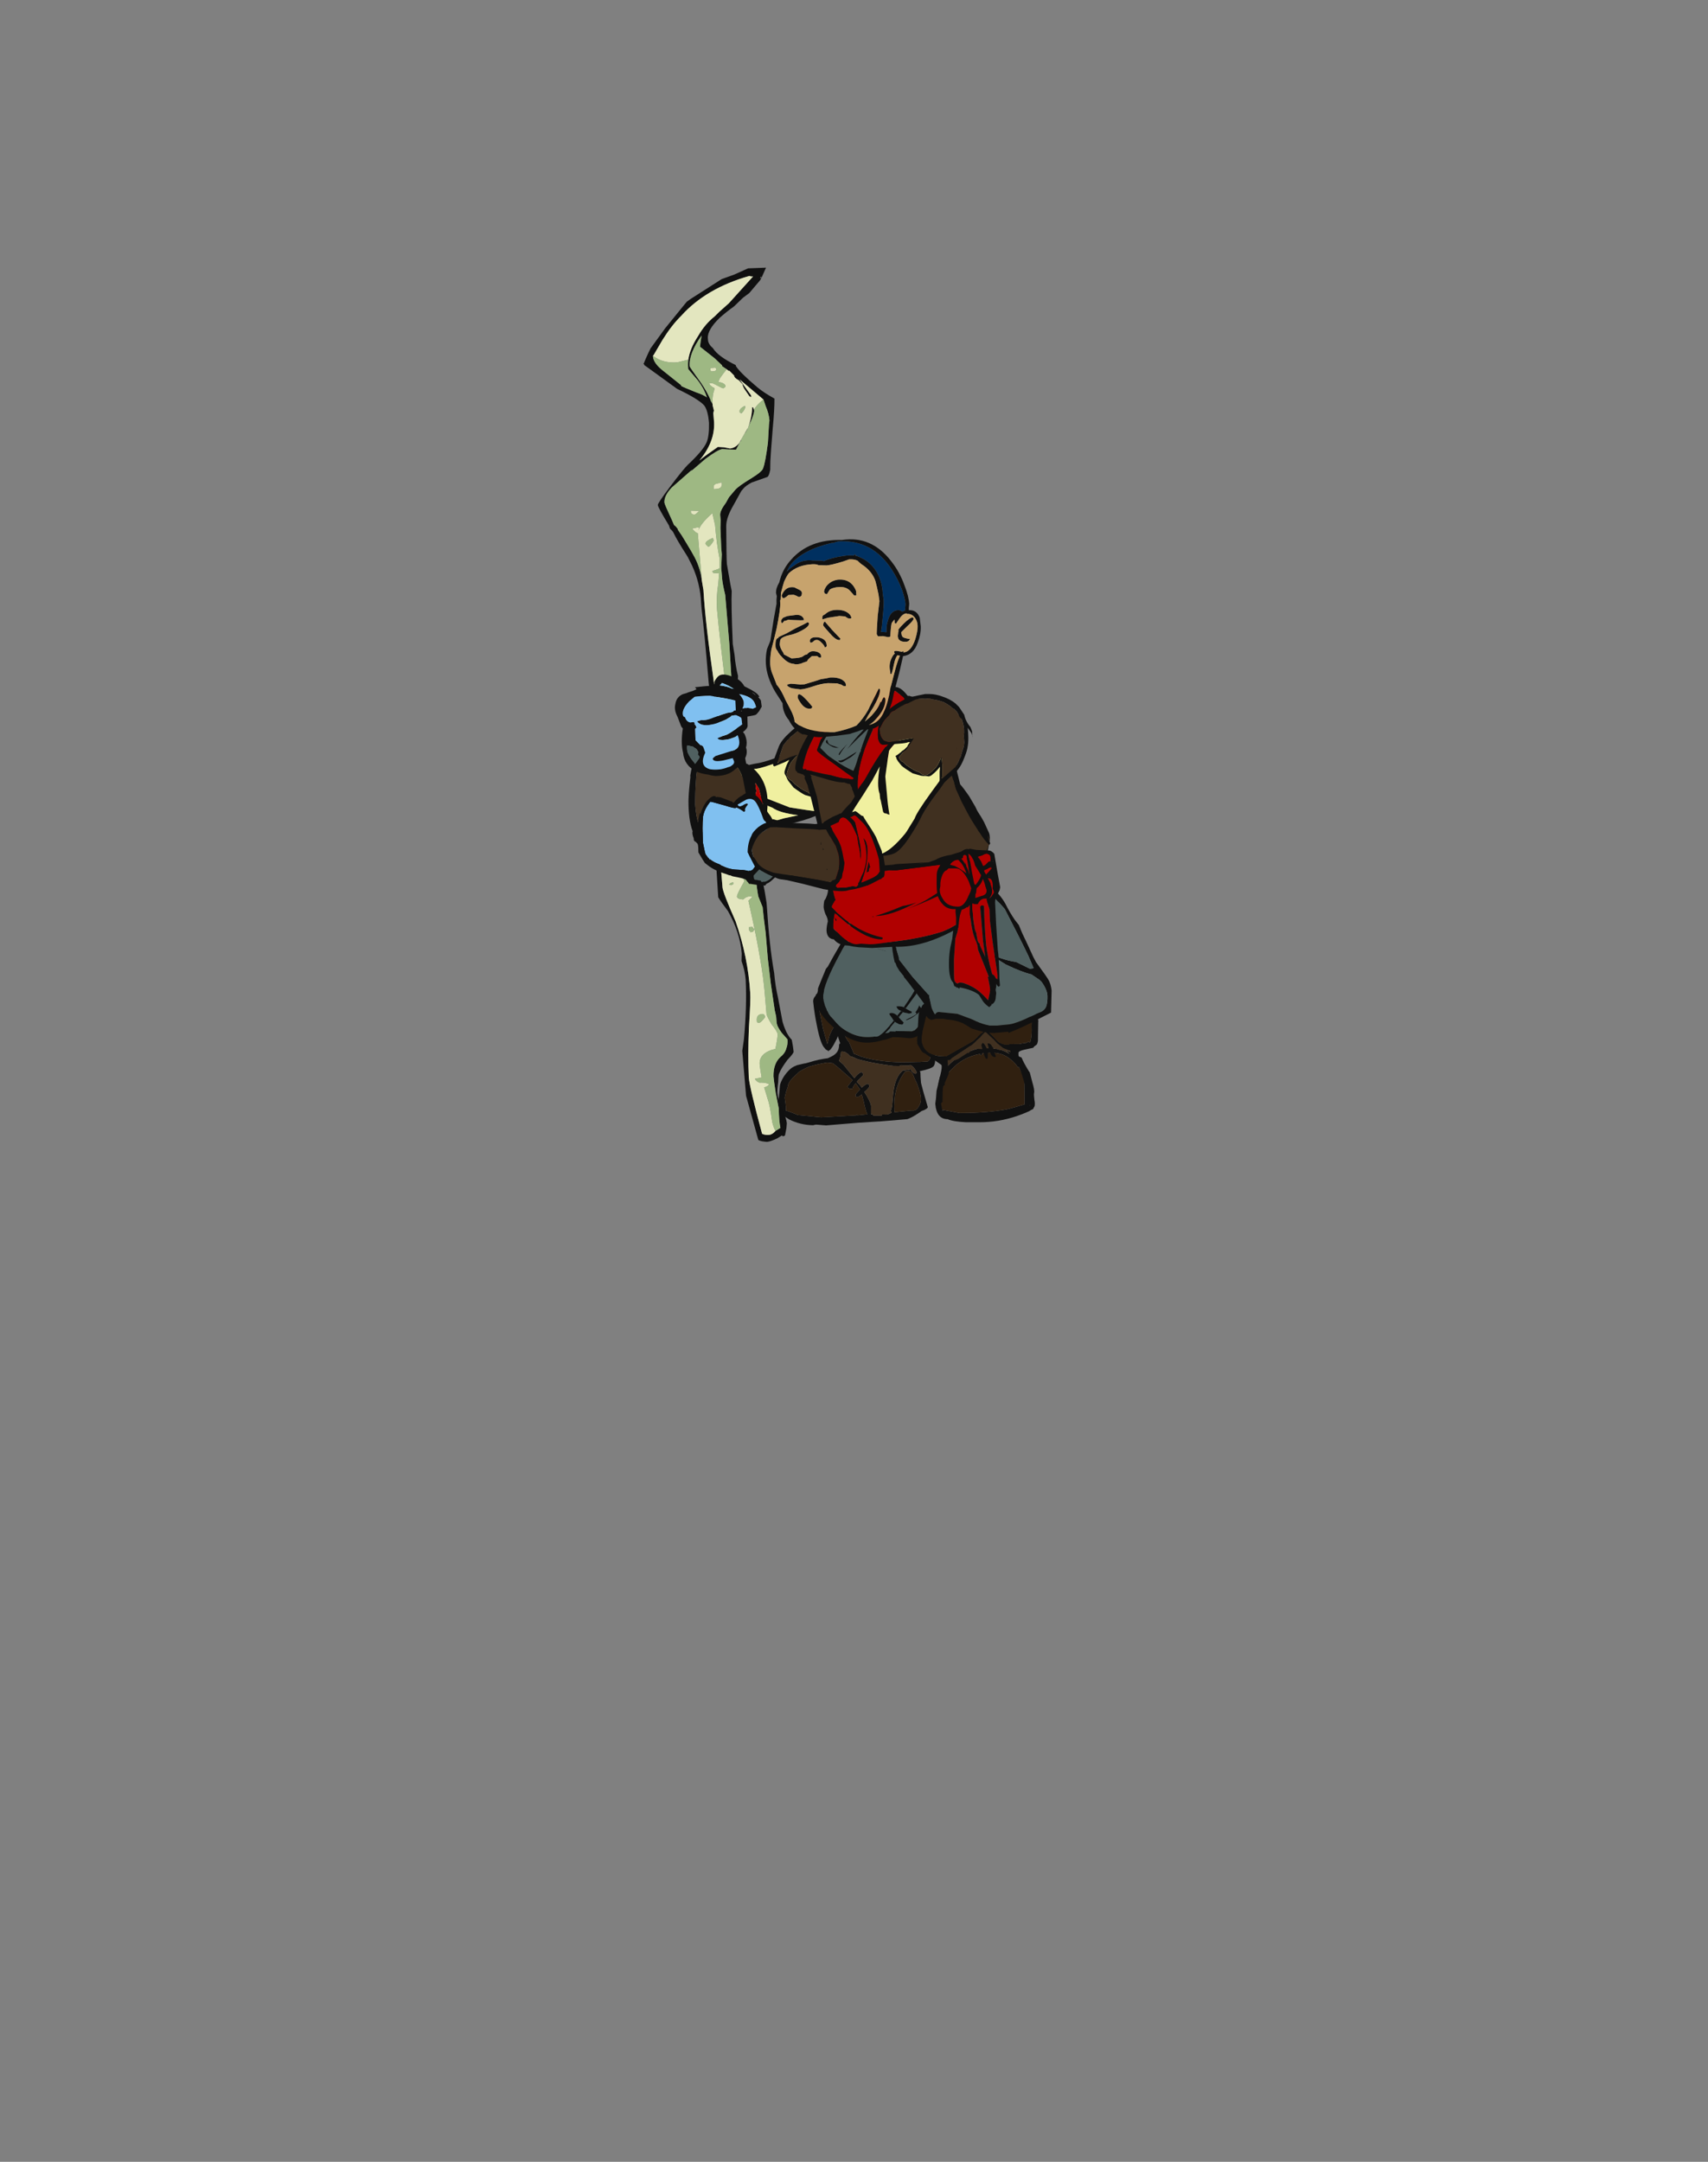 <?xml version="1.0" encoding="UTF-8" standalone="no"?>
<svg xmlns:ffdec="https://www.free-decompiler.com/flash" xmlns:xlink="http://www.w3.org/1999/xlink" ffdec:objectType="frame" height="613.45px" width="484.75px" xmlns="http://www.w3.org/2000/svg">
  <rect width="100%" height="100%" fill="#808080" stroke="none"/>
  <g transform="matrix(1.0, 0.0, 0.0, 1.0, 252.0, 317.85)">
    <use ffdec:characterId="1089" ffdec:characterName="a_Foot01" height="76.65" transform="matrix(0.5, 0.007, -3.0E-4, 0.5, -31.015, -37.015)" width="88.9" xlink:href="#sprite0"/>
    <use ffdec:characterId="1087" ffdec:characterName="a_UArm" height="72.45" transform="matrix(-0.4, -0.294, -0.294, 0.4, -9.002, -99.215)" width="60.55" xlink:href="#sprite1"/>
    <use ffdec:characterId="1079" ffdec:characterName="a_ULeg02" height="75.25" transform="matrix(0.499, 0.013, -0.029, 0.499, -19.052, -59.932)" width="67.55" xlink:href="#sprite2"/>
    <use ffdec:characterId="1077" ffdec:characterName="a_Waist" height="50.4" transform="matrix(0.5, 0.0, 0.015, 0.5, -11.943, -69.746)" width="87.15" xlink:href="#sprite3"/>
    <use ffdec:characterId="1075" ffdec:characterName="a_Foot02" height="69.65" transform="matrix(0.5, 0.0, -0.12, 0.499, 9.69, -34.153)" width="78.4" xlink:href="#sprite4"/>
    <use ffdec:characterId="1073" ffdec:characterName="a_ULeg01" height="84.0" transform="matrix(0.5, 0.0, 0.015, 0.5, 0.586, -66.734)" width="89.95" xlink:href="#sprite5"/>
    <use ffdec:characterId="1071" ffdec:characterName="a_Shoulder" height="46.9" transform="matrix(-0.459, -0.191, -0.191, 0.459, -1.692, -108.432)" width="52.5" xlink:href="#sprite6"/>
    <use ffdec:characterId="1069" ffdec:characterName="a_Torso01" height="143.15" transform="matrix(0.444, -0.225, 0.218, 0.417, -36.446, -107.59)" width="98.0" xlink:href="#sprite7"/>
    <use ffdec:characterId="1093" ffdec:characterName="a_Sword_Wizard" height="358.4" transform="matrix(-0.688, 0.058, -0.058, -0.688, -13.837, 4.446)" width="53.55" xlink:href="#sprite8"/>
    <use ffdec:characterId="1056" ffdec:characterName="a_LArm02" height="57.4" transform="matrix(0.417, 0.267, -0.267, 0.417, -50.928, -108.945)" width="55.3" xlink:href="#sprite9"/>
    <use ffdec:characterId="1064" ffdec:characterName="a_Belt" height="89.95" transform="matrix(0.5, -1.0E-4, -0.004, 0.5, -18.112, -77.019)" width="100.45" xlink:href="#sprite10"/>
    <use ffdec:characterId="1087" ffdec:characterName="a_UArm" height="72.45" transform="matrix(0.183, 0.458, -0.507, 0.235, 15.985, -115.137)" width="60.55" xlink:href="#sprite1"/>
    <use ffdec:characterId="1054" ffdec:characterName="a_Hand03" height="53.55" transform="matrix(0.206, 0.452, 0.452, -0.206, -64.951, -118.374)" width="53.2" xlink:href="#sprite11"/>
    <use ffdec:characterId="1071" ffdec:characterName="a_Shoulder" height="46.9" transform="matrix(0.352, 0.351, -0.351, 0.352, 10.451, -126.939)" width="52.5" xlink:href="#sprite6"/>
    <use ffdec:characterId="1067" ffdec:characterName="WholeHead" height="111.65" transform="matrix(0.499, -0.024, 0.024, 0.499, -36.28, -163.678)" width="88.9" xlink:href="#sprite12"/>
    <use ffdec:characterId="1062" ffdec:characterName="a_Hand01" height="57.75" transform="matrix(-0.308, 0.39, -0.39, -0.308, -22.74, -80.487)" width="48.3" xlink:href="#sprite14"/>
    <use ffdec:characterId="1085" ffdec:characterName="a_LArm01" height="79.45" transform="matrix(-0.15, 0.474, -0.474, -0.15, 3.483, -83.66)" width="50.05" xlink:href="#sprite15"/>
  </g>
  <defs>
    <g id="sprite0" transform="matrix(1.0, 0.0, 0.0, 1.0, 38.5, 75.25)">
      <use ffdec:characterId="1088" height="10.95" transform="matrix(7.0, 0.0, 0.0, 7.0, -38.5, -75.25)" width="12.7" xlink:href="#shape0"/>
    </g>
    <g id="shape0" transform="matrix(1.0, 0.0, 0.0, 1.0, 5.5, 10.75)">
      <path d="M4.4 -10.45 L4.85 -10.55 5.0 -10.5 5.0 -10.45 Q5.95 -10.1 6.2 -9.4 6.6 -9.05 6.9 -7.75 7.2 -6.45 7.2 -5.3 7.2 -4.85 7.05 -4.7 6.85 -4.5 5.95 -4.3 L6.0 -4.2 Q6.0 -3.9 6.05 -3.35 L6.25 -2.6 6.6 -1.4 Q6.6 -1.3 6.3 -1.15 6.15 -1.1 6.05 -1.05 L6.0 -1.0 5.85 -0.9 Q5.35 -0.55 4.95 -0.4 L2.9 -0.2 0.95 -0.05 -1.65 0.2 -2.4 0.15 -2.5 0.15 -2.7 0.2 Q-3.75 0.2 -4.65 -0.25 L-5.2 -0.6 -5.25 -0.75 Q-5.4 -1.3 -5.5 -1.75 L-5.4 -2.85 Q-5.4 -3.2 -5.05 -3.75 -4.7 -4.25 -4.4 -4.45 -4.25 -4.55 -4.0 -4.65 L-3.4 -4.8 -3.35 -4.8 -3.0 -4.9 Q-2.25 -5.15 -1.5 -5.25 L-1.2 -5.4 Q-0.6 -5.7 -0.6 -6.3 -0.6 -6.4 -0.55 -6.45 L-0.5 -6.45 -0.7 -7.05 Q-0.75 -6.85 -0.9 -6.6 -1.15 -6.1 -1.35 -5.9 L-1.4 -5.9 -1.45 -5.8 -1.55 -5.9 Q-1.65 -5.9 -1.75 -6.05 -2.1 -6.35 -2.4 -7.9 -2.6 -8.85 -2.7 -9.85 -2.7 -10.1 -2.5 -10.3 -2.5 -10.45 -2.15 -10.65 -1.9 -10.75 -1.7 -10.75 -1.45 -10.55 -1.05 -10.45 L-0.6 -10.3 Q0.1 -10.15 1.5 -10.15 2.55 -10.15 3.8 -10.35 L4.4 -10.45 M6.2 -7.9 Q6.05 -8.15 6.0 -8.5 L5.9 -9.15 Q5.7 -9.85 4.8 -10.1 L4.8 -10.2 4.6 -10.15 2.4 -9.85 0.7 -9.85 Q-0.55 -10.0 -0.9 -10.15 -1.1 -10.2 -1.4 -10.45 L-1.85 -10.25 -1.9 -10.2 -2.05 -10.0 -2.05 -9.7 Q-2.1 -9.6 -2.15 -9.55 L-2.2 -9.6 -2.2 -9.15 -1.9 -7.65 -1.55 -6.4 -1.35 -7.15 Q-1.15 -7.6 -0.95 -7.9 L-0.9 -7.85 Q-0.55 -8.45 -0.55 -7.9 L-0.4 -7.7 -0.3 -7.5 Q-0.05 -6.9 0.1 -6.7 L0.2 -6.6 Q0.55 -5.8 0.6 -5.65 L1.25 -5.4 Q2.7 -5.0 4.55 -5.0 L5.85 -5.05 5.95 -5.05 6.6 -5.1 Q6.8 -5.25 6.8 -5.45 L6.6 -6.55 Q6.35 -7.6 6.2 -7.9 M2.05 -0.75 L2.1 -0.75 2.2 -0.65 2.85 -0.65 2.9 -0.75 3.3 -0.75 3.45 -0.8 3.65 -0.9 3.65 -0.95 3.6 -1.05 3.7 -1.4 3.8 -2.5 Q3.95 -3.85 4.6 -4.35 L4.7 -4.35 5.1 -4.4 5.2 -4.45 5.25 -4.35 Q5.4 -4.15 5.55 -4.1 L5.65 -4.1 5.7 -4.2 Q5.6 -4.45 5.4 -4.65 5.2 -4.85 5.1 -4.75 L4.55 -4.75 Q4.45 -4.8 4.3 -4.7 L3.8 -4.7 Q2.4 -4.85 1.35 -5.1 0.85 -5.2 0.6 -5.35 L0.5 -5.35 0.5 -5.4 0.45 -5.4 Q0.3 -5.4 0.15 -5.6 L-0.15 -5.8 -0.15 -5.75 -0.25 -5.8 Q-0.45 -5.85 -0.45 -5.7 -0.45 -5.6 -0.5 -5.35 L-0.6 -5.05 -0.25 -4.75 0.65 -3.65 0.75 -3.8 Q1.35 -4.45 1.35 -3.9 L0.9 -3.45 0.85 -3.35 1.1 -3.1 1.25 -2.9 1.3 -2.95 Q1.85 -3.45 1.85 -3.0 1.85 -2.9 1.45 -2.55 1.9 -1.9 2.0 -1.45 L2.0 -0.75 2.05 -0.75 M5.05 -4.3 L4.9 -4.3 Q4.85 -4.3 4.85 -4.2 L4.8 -4.3 Q4.2 -3.55 4.0 -2.6 3.85 -2.0 3.9 -0.95 L3.95 -0.95 5.25 -1.1 5.4 -1.1 Q5.7 -1.1 5.9 -1.5 6.05 -1.75 6.05 -2.05 6.05 -2.45 5.7 -3.35 L5.55 -3.65 5.45 -3.9 Q5.3 -4.3 5.05 -4.3 M0.9 -3.05 L0.75 -3.25 Q0.5 -2.95 0.5 -2.8 L0.35 -2.8 Q0.1 -2.8 0.1 -3.0 L0.5 -3.5 -0.6 -4.45 -1.1 -4.85 -1.55 -4.9 Q-2.4 -4.75 -3.0 -4.55 -3.5 -4.35 -3.85 -4.1 L-4.0 -3.95 Q-4.75 -3.3 -4.75 -2.9 L-4.9 -2.45 -5.0 -2.0 Q-4.9 -1.4 -4.9 -1.05 L-4.9 -0.95 -4.7 -0.9 -3.9 -0.6 -3.8 -0.6 -2.05 -0.45 0.8 -0.65 Q0.8 -0.7 0.85 -0.7 L0.9 -0.65 1.7 -0.75 Q1.55 -1.05 1.4 -1.8 L1.25 -2.35 Q1.0 -2.15 0.95 -2.15 L0.8 -2.15 0.75 -2.2 Q0.75 -2.25 0.75 -2.35 L1.1 -2.75 0.9 -3.05 M6.7 -6.95 L6.7 -6.95 M-1.1 -9.55 L-1.1 -9.4 -1.15 -9.7 -1.1 -9.55 M-5.15 -0.75 L-5.15 -0.75" fill="#111111" fill-rule="evenodd" stroke="none"/>
      <path d="M2.0 -0.75 L2.0 -1.45 Q1.9 -1.9 1.45 -2.55 1.85 -2.9 1.85 -3.0 1.85 -3.45 1.3 -2.95 L1.25 -2.9 1.1 -3.1 0.85 -3.35 0.9 -3.45 1.35 -3.9 Q1.35 -4.45 0.75 -3.8 L0.65 -3.65 -0.25 -4.75 -0.6 -5.05 -0.5 -5.35 Q-0.45 -5.6 -0.45 -5.7 -0.45 -5.85 -0.25 -5.8 L-0.15 -5.75 -0.15 -5.8 0.15 -5.6 Q0.3 -5.4 0.45 -5.4 L0.5 -5.4 0.5 -5.35 0.6 -5.35 Q0.85 -5.2 1.35 -5.1 2.4 -4.85 3.8 -4.7 L4.3 -4.7 Q4.45 -4.8 4.55 -4.75 L5.1 -4.75 Q5.2 -4.85 5.4 -4.65 5.6 -4.45 5.7 -4.2 L5.65 -4.1 5.55 -4.1 Q5.4 -4.15 5.25 -4.35 L5.2 -4.45 5.1 -4.4 4.7 -4.35 4.6 -4.35 Q3.95 -3.85 3.8 -2.5 L3.7 -1.4 3.6 -1.05 3.65 -0.95 3.65 -0.9 3.45 -0.8 3.3 -0.75 2.9 -0.75 2.85 -0.65 2.2 -0.65 2.1 -0.75 2.05 -0.75 2.05 -0.8 2.0 -0.75" fill="#403020" fill-rule="evenodd" stroke="none"/>
      <path d="M-0.6 -10.3 L0.85 -10.25 Q2.9 -10.25 4.2 -10.5 L4.4 -10.45 3.8 -10.35 Q2.55 -10.15 1.5 -10.15 0.1 -10.15 -0.6 -10.3 M6.2 -7.9 Q6.35 -7.6 6.6 -6.55 L6.8 -5.45 Q6.8 -5.25 6.6 -5.1 L5.95 -5.05 5.85 -5.05 4.55 -5.0 Q2.7 -5.0 1.25 -5.4 L0.6 -5.65 Q0.55 -5.8 0.2 -6.6 L0.1 -6.7 Q-0.05 -6.9 -0.3 -7.5 L-0.4 -7.7 -0.55 -7.9 Q-0.55 -8.45 -0.9 -7.85 L-0.95 -7.9 Q-1.15 -7.6 -1.35 -7.15 L-1.55 -6.4 -1.9 -7.65 -2.2 -9.15 -2.2 -9.6 -2.15 -9.55 Q-2.1 -9.6 -2.05 -9.7 L-2.05 -10.0 -1.9 -10.2 -1.85 -10.25 -1.4 -10.45 Q-1.1 -10.2 -0.9 -10.15 -0.55 -10.0 0.7 -9.85 L2.4 -9.85 4.6 -10.15 4.8 -10.2 4.8 -10.1 Q5.7 -9.85 5.9 -9.15 L6.0 -8.5 Q6.05 -8.15 6.2 -7.9 M5.05 -4.3 Q5.3 -4.3 5.45 -3.9 L5.55 -3.65 5.7 -3.35 Q6.05 -2.45 6.05 -2.05 6.05 -1.75 5.9 -1.5 5.7 -1.1 5.4 -1.1 L5.25 -1.1 3.95 -0.95 3.9 -0.95 Q3.85 -2.0 4.0 -2.6 4.2 -3.55 4.8 -4.3 L4.85 -4.2 Q4.85 -4.3 4.9 -4.3 L5.05 -4.3 M0.9 -3.05 L1.1 -2.75 0.75 -2.35 Q0.75 -2.25 0.75 -2.2 L0.8 -2.15 0.95 -2.15 Q1.0 -2.15 1.25 -2.35 L1.4 -1.8 Q1.55 -1.05 1.7 -0.75 L0.9 -0.65 0.85 -0.7 Q0.8 -0.7 0.8 -0.65 L-2.05 -0.45 -3.8 -0.6 -3.9 -0.6 -4.7 -0.9 -4.9 -0.95 -4.9 -1.05 Q-4.9 -1.4 -5.0 -2.0 L-4.9 -2.45 -4.75 -2.9 Q-4.75 -3.3 -4.0 -3.95 L-3.85 -4.1 Q-3.5 -4.35 -3.0 -4.55 -2.4 -4.75 -1.55 -4.9 L-1.1 -4.85 -0.6 -4.45 0.5 -3.5 0.1 -3.0 Q0.1 -2.8 0.35 -2.8 L0.5 -2.8 Q0.5 -2.95 0.75 -3.25 L0.9 -3.05 M-1.1 -9.55 L-1.15 -9.7 -1.1 -9.4 -1.1 -9.55" fill="#302010" fill-rule="evenodd" stroke="none"/>
    </g>
    <g id="sprite1" transform="matrix(1.0, 0.0, 0.0, 1.0, 29.4, 72.45)">
      <use ffdec:characterId="1086" height="10.35" transform="matrix(7.0, 0.0, 0.0, 7.0, -29.4, -72.45)" width="8.65" xlink:href="#shape1"/>
    </g>
    <g id="shape1" transform="matrix(1.0, 0.0, 0.0, 1.0, 4.2, 10.35)">
      <path d="M1.5 -7.6 Q2.1 -6.65 2.55 -6.15 3.1 -5.6 3.65 -4.85 4.45 -3.8 4.45 -3.25 4.45 -3.0 4.35 -2.7 L4.3 -2.55 3.8 -1.55 Q3.5 -1.15 3.2 -0.85 2.35 -0.1 1.25 -0.1 L1.15 -0.1 Q0.95 0.0 0.75 0.0 0.1 0.0 -0.35 -0.7 -0.6 -1.1 -0.85 -1.7 L-1.6 -2.65 -2.35 -3.55 Q-3.25 -4.6 -3.7 -5.35 L-3.8 -5.5 -3.8 -5.6 -3.85 -5.65 Q-4.2 -6.5 -4.2 -7.4 -4.2 -8.15 -3.7 -9.0 -2.9 -10.35 -1.2 -10.35 -1.0 -10.35 -0.6 -10.15 -0.2 -9.95 -0.05 -9.75 L-0.15 -9.8 Q0.05 -9.6 0.3 -9.3 L0.45 -9.05 Q0.9 -8.6 1.5 -7.6 M3.25 -4.65 L2.55 -5.55 Q2.2 -5.8 1.15 -7.4 -0.1 -9.35 -0.6 -10.0 -1.0 -10.15 -1.2 -10.15 -2.75 -10.15 -3.5 -8.8 -3.95 -8.0 -3.95 -7.35 -3.95 -6.45 -3.4 -5.65 L-2.85 -5.35 -1.6 -4.7 -0.1 -4.3 Q0.6 -4.1 1.4 -3.95 L1.25 -3.8 1.15 -3.75 1.2 -3.75 Q1.1 -3.6 0.95 -3.6 L0.0 -3.75 -0.1 -3.75 -0.5 -3.85 Q-1.2 -3.85 -2.55 -4.6 L-1.75 -3.7 Q-0.9 -2.6 -0.4 -1.9 L0.3 -1.0 Q0.4 -0.85 0.85 -0.6 L1.05 -0.55 Q2.3 -0.6 3.25 -1.45 L3.75 -1.9 Q4.05 -2.25 4.05 -2.5 4.05 -3.25 3.35 -4.5 L3.25 -4.65" fill="#111111" fill-rule="evenodd" stroke="none"/>
      <path d="M3.25 -4.65 L3.35 -4.5 Q4.05 -3.25 4.05 -2.5 4.05 -2.25 3.75 -1.9 L3.25 -1.45 Q2.3 -0.6 1.05 -0.55 L0.85 -0.6 Q0.4 -0.85 0.3 -1.0 L-0.4 -1.9 Q-0.9 -2.6 -1.75 -3.7 L-2.55 -4.6 Q-1.2 -3.85 -0.5 -3.85 L-0.1 -3.75 0.0 -3.75 0.95 -3.6 Q1.1 -3.6 1.2 -3.75 L1.15 -3.75 1.25 -3.8 1.4 -3.95 Q0.6 -4.1 -0.1 -4.3 L-1.6 -4.7 -2.85 -5.35 -3.4 -5.65 Q-3.95 -6.45 -3.95 -7.35 -3.95 -8.0 -3.5 -8.8 -2.75 -10.15 -1.2 -10.15 -1.0 -10.15 -0.6 -10.0 -0.1 -9.35 1.15 -7.4 2.2 -5.8 2.55 -5.55 L3.25 -4.65" fill="#f0f0a0" fill-rule="evenodd" stroke="none"/>
    </g>
    <g id="sprite2" transform="matrix(1.0, 0.0, 0.0, 1.0, 34.3, 75.25)">
      <use ffdec:characterId="1078" height="10.75" transform="matrix(7.0, 0.0, 0.0, 7.0, -34.3, -75.25)" width="9.65" xlink:href="#shape2"/>
    </g>
    <g id="shape2" transform="matrix(1.0, 0.0, 0.0, 1.0, 4.9, 10.75)">
      <path d="M4.4 -6.15 L4.2 -1.8 1.55 -0.55 Q0.35 0.0 -0.6 0.0 -1.95 0.0 -3.4 -1.25 -3.95 -1.7 -4.3 -2.15 -4.65 -2.6 -4.65 -2.75 L-1.6 -10.35 -3.95 -2.6 Q-3.95 -2.55 -3.85 -2.45 L-3.75 -2.25 Q-3.45 -1.9 -3.15 -1.6 -1.95 -0.45 -0.6 -0.45 0.35 -0.45 1.3 -0.9 L3.8 -3.65 4.4 -6.15" fill="#111111" fill-rule="evenodd" stroke="none"/>
      <path d="M-1.6 -10.35 Q-1.35 -10.45 -0.8 -10.35 0.15 -10.15 1.4 -9.4 2.75 -8.65 3.65 -7.75 4.2 -7.2 4.45 -6.7 L4.5 -6.5 4.4 -6.15 3.8 -3.65 1.3 -0.9 Q0.35 -0.45 -0.6 -0.45 -1.95 -0.45 -3.15 -1.6 -3.45 -1.9 -3.75 -2.25 L-3.85 -2.45 Q-3.95 -2.55 -3.95 -2.6 L-1.6 -10.35" fill="#506060" fill-rule="evenodd" stroke="none"/>
      <path d="M1.2 -2.3 L0.9 -1.8 Q0.6 -1.4 0.4 -1.4 L0.1 -1.5 Q-0.1 -1.55 -0.1 -1.65 1.5 -5.6 2.15 -5.6 2.25 -5.6 2.3 -5.55 L2.35 -5.5 Q2.7 -5.75 3.2 -6.25 3.25 -6.25 3.35 -6.25 3.7 -7.25 3.9 -6.55 L4.05 -6.65 4.15 -6.7 4.45 -6.65 Q4.65 -5.8 4.7 -5.15 L4.7 -4.7 4.7 -4.6 Q4.7 -4.05 4.5 -3.35 4.25 -2.75 4.25 -2.65 L4.0 -2.15 3.9 -1.8 3.4 -1.2 3.3 -1.1 Q3.2 -1.05 3.05 -1.0 L1.75 -1.0 1.75 -0.95 1.25 -0.95 1.25 -0.9 1.2 -0.9 1.0 -0.85 0.95 -0.85 1.3 -1.25 1.65 -1.35 1.6 -1.4 1.6 -1.45 1.3 -1.3 1.65 -1.75 Q1.95 -1.55 2.2 -1.55 2.3 -1.55 2.3 -1.6 L2.35 -1.7 1.95 -2.1 2.4 -2.3 2.5 -2.5 2.75 -2.45 2.9 -2.5 2.95 -2.5 2.95 -2.6 2.45 -2.85 3.25 -4.05 Q3.3 -4.3 3.3 -4.55 L3.3 -4.7 3.25 -4.65 Q3.05 -4.15 2.3 -2.95 2.05 -3.05 1.7 -3.0 L1.75 -2.9 Q1.8 -2.75 2.1 -2.65 L1.8 -2.25 1.75 -2.3 Q1.4 -2.55 1.15 -2.4 L1.2 -2.3 M0.45 -0.6 Q0.3 -0.5 0.15 -0.5 L0.0 -0.55 -0.05 -0.7 0.05 -0.75 0.05 -0.8 -0.05 -0.8 Q-0.05 -0.7 -0.15 -0.7 L-0.85 -0.6 Q-2.4 -0.6 -3.35 -1.85 L-3.6 -2.05 Q-3.85 -2.4 -4.0 -2.7 L-4.1 -2.9 -4.25 -3.35 Q-4.3 -3.55 -4.3 -3.7 -4.3 -4.7 -3.15 -7.1 -2.7 -8.1 -2.25 -8.7 L-2.0 -9.15 -1.3 -10.4 Q-1.3 -10.55 -1.3 -10.6 L-1.15 -10.75 Q-1.05 -10.5 -1.05 -10.2 -1.05 -10.05 -1.2 -9.7 L-1.2 -9.65 -1.15 -9.65 -1.15 -9.55 Q-1.1 -9.5 -1.1 -9.3 L-1.15 -9.2 Q-1.1 -9.2 -1.1 -8.95 -0.95 -8.85 -0.95 -8.75 -1.4 -8.0 -1.85 -7.05 -2.8 -5.15 -2.95 -3.95 L-3.1 -3.9 -3.25 -3.45 -3.3 -3.15 -3.1 -2.95 Q-2.5 -2.4 -2.4 -2.15 L-2.45 -2.0 -2.55 -1.95 -2.45 -1.9 -2.25 -1.75 Q-1.95 -1.6 -1.65 -1.45 L-0.5 -1.4 Q-0.3 -1.3 -0.3 -1.15 L-0.3 -1.1 -0.1 -1.1 Q-0.1 -1.2 0.0 -1.2 L0.2 -1.2 1.0 -1.65 1.4 -2.05 1.5 -1.9 1.55 -1.85 Q0.85 -0.85 0.45 -0.6 M3.75 -4.05 L3.7 -4.0 3.7 -3.95 3.75 -4.05 M2.45 -2.5 L2.05 -2.3 2.25 -2.55 2.45 -2.5 M2.55 -1.9 Q2.9 -2.0 3.25 -2.3 3.65 -2.6 3.8 -2.9 3.65 -2.95 3.6 -3.05 3.55 -3.1 3.55 -3.15 3.4 -2.7 3.25 -2.55 3.35 -2.55 3.35 -2.45 3.35 -2.35 2.55 -1.95 L2.55 -1.9" fill="#506060" fill-rule="evenodd" stroke="none"/>
      <path d="M4.7 -4.7 L4.75 -4.6 4.75 -4.4 Q4.75 -3.6 4.65 -2.8 L4.65 -2.75 4.35 -2.0 Q4.3 -1.8 4.1 -1.5 L3.85 -1.0 Q3.85 -0.85 3.55 -0.65 3.25 -0.45 2.85 -0.45 L2.15 -0.5 1.55 -0.5 1.0 -0.3 Q0.85 -0.25 0.65 -0.25 L0.5 -0.25 Q0.5 -0.35 0.5 -0.45 L0.5 -0.5 0.45 -0.5 0.45 -0.6 Q0.85 -0.85 1.55 -1.85 L1.65 -1.75 1.3 -1.3 1.3 -1.25 0.95 -0.85 0.9 -0.8 1.25 -0.85 1.25 -0.9 1.25 -0.95 1.75 -0.95 1.75 -1.0 3.05 -1.0 Q3.2 -1.05 3.3 -1.1 L3.4 -1.2 3.9 -1.8 4.0 -2.15 4.25 -2.65 Q4.25 -2.75 4.5 -3.35 4.7 -4.05 4.7 -4.6 L4.7 -4.7 M-4.25 -3.35 L-4.45 -2.7 -4.6 -2.65 -4.8 -2.9 -4.9 -3.3 -4.75 -4.1 -4.75 -4.3 -4.55 -4.9 -4.2 -5.9 -4.05 -6.1 Q-3.7 -6.85 -3.15 -7.9 -1.85 -10.4 -1.35 -10.75 L-1.3 -10.65 -1.3 -10.6 Q-1.3 -10.55 -1.3 -10.4 L-2.0 -9.15 -2.25 -8.7 Q-2.7 -8.1 -3.15 -7.1 -4.3 -4.7 -4.3 -3.7 -4.3 -3.55 -4.25 -3.35 M1.8 -2.25 L2.1 -2.65 2.15 -2.6 2.25 -2.55 2.05 -2.3 1.95 -2.15 1.8 -2.25 M2.3 -2.95 Q3.05 -4.15 3.25 -4.65 L3.3 -4.7 3.3 -4.55 Q3.3 -4.3 3.25 -4.05 L2.45 -2.85 2.35 -2.9 2.3 -2.95" fill="#111111" fill-rule="evenodd" stroke="none"/>
      <path d="M1.4 -2.05 L1.2 -2.3 1.15 -2.4 Q1.4 -2.55 1.75 -2.3 L1.8 -2.25 1.95 -2.15 1.95 -2.1 2.35 -1.7 2.3 -1.6 Q2.3 -1.55 2.2 -1.55 1.95 -1.55 1.65 -1.75 L1.55 -1.85 1.5 -1.9 1.4 -2.05 M2.1 -2.65 Q1.8 -2.75 1.75 -2.9 L1.7 -3.0 Q2.05 -3.05 2.3 -2.95 L2.35 -2.9 2.45 -2.85 2.95 -2.6 2.95 -2.5 2.9 -2.5 2.75 -2.45 2.5 -2.5 2.45 -2.5 2.25 -2.55 2.15 -2.6 2.1 -2.65" fill="#101010" fill-rule="evenodd" stroke="none"/>
    </g>
    <g id="sprite3" transform="matrix(1.0, 0.0, 0.0, 1.0, 43.05, 56.7)">
      <use ffdec:characterId="1076" height="7.2" transform="matrix(7.0, 0.0, 0.0, 7.0, -43.05, -56.7)" width="12.45" xlink:href="#shape3"/>
    </g>
    <g id="shape3" transform="matrix(1.0, 0.0, 0.0, 1.0, 6.15, 8.1)">
      <path d="M-5.8 -5.0 L-6.05 -5.55 -6.15 -5.7 Q-5.9 -6.6 -5.15 -6.65 -3.4 -6.85 0.25 -7.5 3.4 -8.1 4.45 -8.1 5.0 -8.1 5.35 -7.9 5.65 -7.7 5.65 -7.5 5.65 -7.3 5.65 -7.35 L5.65 -7.3 Q5.6 -7.3 5.55 -7.3 L5.75 -6.9 Q6.3 -5.85 6.3 -4.75 6.3 -4.0 5.4 -3.25 L3.7 -2.1 2.35 -1.15 1.6 -1.2 1.4 -1.2 Q2.9 -1.95 3.5 -2.35 L5.3 -3.65 5.85 -5.15 Q5.85 -5.85 5.55 -6.45 5.25 -7.0 5.25 -7.25 L5.25 -7.35 5.1 -7.45 Q4.8 -7.65 4.2 -7.65 L0.55 -7.05 -2.55 -6.55 -2.95 -6.5 -3.5 -6.45 Q-4.85 -6.45 -5.45 -5.75 L-5.8 -5.0 M-3.0 -1.85 L-3.7 -2.05 Q-3.9 -2.3 -4.3 -2.3 L-4.6 -2.5 Q-5.6 -3.65 -5.75 -4.35 L-5.65 -4.2 -3.65 -2.3 -3.0 -1.85" fill="#111111" fill-rule="evenodd" stroke="none"/>
      <path d="M-5.8 -5.0 L-5.45 -5.75 Q-4.85 -6.45 -3.5 -6.45 L-2.95 -6.5 -2.55 -6.55 0.55 -7.05 4.2 -7.65 Q4.8 -7.65 5.1 -7.45 L5.25 -7.35 5.25 -7.25 Q5.25 -7.0 5.55 -6.45 5.85 -5.85 5.85 -5.15 L5.3 -3.65 3.5 -2.35 Q2.9 -1.95 1.4 -1.2 L1.15 -1.2 0.2 -1.3 Q-0.9 -1.3 -2.5 -1.7 L-3.0 -1.85 -3.65 -2.3 -5.65 -4.2 -5.75 -4.35 -5.75 -4.55 -5.8 -5.0" fill="#506060" fill-rule="evenodd" stroke="none"/>
      <path d="M5.25 -5.05 Q5.25 -5.5 5.0 -6.1 L4.75 -6.65 Q4.75 -7.0 5.0 -6.9 5.15 -6.85 5.45 -6.4 6.1 -5.35 6.1 -4.4 6.1 -3.2 4.0 -1.2 L3.6 -0.9 Q2.4 -1.2 1.6 -1.2 L1.15 -1.2 0.95 -1.25 1.25 -1.5 1.35 -1.55 Q0.6 -1.8 -2.05 -2.9 L-3.65 -3.45 -2.8 -2.6 -2.55 -2.55 -2.5 -2.5 -2.65 -2.45 -1.75 -1.6 -1.7 -1.5 -2.5 -1.7 -3.7 -2.05 -3.75 -2.1 -3.95 -2.1 Q-4.65 -2.1 -5.3 -3.35 -5.7 -4.0 -5.75 -4.45 L-6.1 -5.55 -6.1 -5.65 -5.95 -5.85 Q-5.7 -6.05 -5.25 -5.9 -4.7 -6.4 -4.4 -5.4 L-4.35 -5.35 Q-4.35 -5.3 -4.55 -5.3 -4.65 -5.3 -4.8 -5.4 L-4.85 -5.5 -5.35 -4.9 -5.2 -4.4 -5.0 -4.45 Q-4.8 -4.5 -4.65 -4.4 -4.35 -4.4 -3.85 -4.2 -2.45 -3.55 -2.0 -3.45 L-0.25 -2.7 Q0.95 -2.25 1.5 -2.25 1.75 -2.25 1.8 -2.1 L1.85 -1.85 1.85 -1.75 2.05 -1.75 2.95 -2.45 4.35 -3.45 Q5.0 -3.95 5.15 -4.3 5.25 -4.5 5.25 -5.05 M0.6 -1.3 L0.6 -1.3" fill="#506060" fill-rule="evenodd" stroke="none"/>
    </g>
    <g id="sprite4" transform="matrix(1.0, 0.0, 0.0, 1.0, 41.3, 68.25)">
      <use ffdec:characterId="1074" height="9.95" transform="matrix(7.0, 0.0, 0.0, 7.0, -41.3, -68.25)" width="11.2" xlink:href="#shape4"/>
    </g>
    <g id="shape4" transform="matrix(1.0, 0.0, 0.0, 1.0, 5.9, 9.75)">
      <path d="M-0.95 -8.6 L0.05 -5.85 1.15 -5.75 Q1.7 -5.65 2.25 -5.35 L1.9 -5.65 Q2.2 -5.55 2.5 -5.4 L1.35 -9.0 2.8 -5.25 4.3 -3.65 4.85 -1.3 4.9 -1.1 3.55 -0.4 -0.5 0.0 -2.2 -0.8 -2.05 -0.8 -0.65 -0.55 Q1.6 -0.55 3.1 -0.85 3.35 -0.9 4.45 -1.25 L4.3 -1.85 Q4.0 -3.1 3.9 -3.35 3.7 -3.7 3.25 -4.3 L3.2 -4.25 Q2.85 -4.65 2.45 -4.9 1.7 -5.45 0.75 -5.45 L0.1 -5.4 0.05 -5.4 0.0 -5.35 Q0.1 -5.25 -0.1 -5.25 L-0.15 -5.35 Q-1.45 -5.1 -2.15 -4.1 -2.7 -3.4 -2.85 -2.4 L-2.9 -2.7 -2.95 -3.05 -2.95 -3.5 Q-2.7 -3.6 -2.7 -3.95 L-3.2 -5.85 -2.7 -4.1 Q-2.1 -5.1 -1.05 -5.55 -0.7 -5.7 -0.35 -5.8 L-1.35 -8.55 -0.95 -8.6 M-3.65 -8.4 L-4.0 -8.05 -3.65 -8.4" fill="#111111" fill-rule="evenodd" stroke="none"/>
      <path d="M-2.85 -2.4 Q-2.7 -3.4 -2.15 -4.1 -1.45 -5.1 -0.15 -5.35 L-0.1 -5.25 Q0.1 -5.25 0.0 -5.35 L0.05 -5.4 0.1 -5.4 0.75 -5.45 Q1.7 -5.45 2.45 -4.9 2.85 -4.65 3.2 -4.25 L3.25 -4.3 Q3.7 -3.7 3.9 -3.35 4.0 -3.1 4.3 -1.85 L4.45 -1.25 Q3.35 -0.9 3.1 -0.85 1.6 -0.55 -0.65 -0.55 L-2.05 -0.8 -2.2 -0.8 -2.85 -2.4" fill="#302010" fill-rule="evenodd" stroke="none"/>
      <path d="M1.35 -9.0 L2.5 -5.4 Q2.2 -5.55 1.9 -5.65 L2.25 -5.35 Q1.7 -5.65 1.15 -5.75 L0.05 -5.85 -0.95 -8.6 Q0.45 -8.75 1.35 -9.0 M-1.35 -8.55 L-0.35 -5.8 Q-0.7 -5.7 -1.05 -5.55 -2.1 -5.1 -2.7 -4.1 L-3.2 -5.85 -4.0 -8.05 -3.65 -8.4 -1.35 -8.55" fill="#403020" fill-rule="evenodd" stroke="none"/>
      <path d="M1.25 -9.6 L1.2 -9.6 1.6 -9.7 1.85 -9.75 Q2.7 -9.8 3.2 -9.3 L3.5 -8.95 3.7 -8.65 3.8 -8.35 3.85 -8.25 3.95 -8.0 3.95 -7.95 4.3 -6.4 4.3 -6.2 Q4.3 -6.1 4.15 -6.0 L4.1 -5.95 4.05 -5.85 3.4 -5.7 Q2.95 -5.6 2.95 -5.45 L3.0 -5.25 3.05 -5.15 3.3 -5.05 Q3.55 -4.65 4.15 -3.95 L4.25 -3.85 4.65 -3.05 Q5.0 -2.4 5.0 -2.2 5.0 -2.05 5.15 -1.65 5.3 -1.3 5.3 -1.1 L5.25 -0.95 5.25 -0.9 5.2 -0.85 5.1 -0.8 Q4.95 -0.65 4.05 -0.3 2.7 0.2 1.15 0.2 L0.05 0.2 Q-1.0 0.15 -1.5 -0.05 -2.4 -0.05 -2.8 -1.3 L-2.85 -1.75 -2.95 -2.35 -2.95 -3.75 Q-2.95 -4.25 -3.05 -4.45 L-4.55 -5.35 -4.85 -5.5 -5.0 -5.65 -5.45 -6.2 -5.45 -6.3 -5.5 -6.4 -5.7 -7.5 Q-5.9 -8.5 -5.9 -8.7 L-5.8 -9.1 Q-5.8 -9.35 -5.6 -9.45 L-5.1 -9.45 -4.95 -9.5 -4.9 -9.45 Q-4.7 -9.35 -4.5 -9.35 L-4.45 -9.3 -4.7 -9.35 Q-4.8 -9.35 -4.8 -9.25 L-4.8 -9.2 Q-5.2 -9.05 -5.2 -8.75 L-5.15 -8.7 -5.25 -8.65 -5.2 -8.55 -5.25 -8.35 -5.25 -7.7 Q-5.25 -6.8 -5.1 -6.35 -4.6 -5.15 -2.95 -5.15 L-2.85 -5.15 -0.95 -6.4 Q-0.4 -7.1 -0.25 -7.2 L-0.2 -7.25 -0.25 -7.3 -0.25 -7.35 -0.15 -7.3 -0.1 -7.25 0.0 -7.2 -0.05 -7.25 Q0.2 -7.1 0.95 -6.45 L1.15 -6.3 Q1.55 -6.1 1.85 -6.1 2.0 -6.1 2.05 -6.15 L2.85 -6.15 3.05 -6.2 3.4 -6.25 3.55 -6.35 3.6 -6.3 3.7 -6.3 3.65 -6.35 3.7 -6.35 3.7 -6.4 Q3.7 -6.9 3.5 -7.6 3.4 -8.1 3.3 -8.3 L3.25 -8.4 3.2 -8.45 3.15 -8.55 Q2.65 -9.2 1.3 -9.35 L1.25 -9.6 M-2.4 -4.9 L-2.45 -4.9 -2.5 -4.85 -2.65 -4.85 -2.5 -4.35 Q-2.3 -3.95 -2.3 -3.75 -2.3 -3.65 -2.4 -3.2 L-2.45 -2.95 -2.4 -2.9 -2.4 -2.85 -2.45 -2.8 -2.5 -2.7 Q-2.5 -2.5 -2.25 -1.45 L-2.3 -1.4 Q-2.3 -1.35 -2.35 -1.35 L-2.1 -0.75 -1.1 -0.55 -0.45 -0.35 1.05 -0.25 Q2.5 -0.25 4.15 -0.85 L4.9 -1.15 4.15 -2.75 Q3.5 -4.0 3.0 -4.75 2.9 -4.75 2.8 -4.9 L2.7 -4.9 Q2.45 -4.9 2.25 -5.6 L2.2 -5.65 2.15 -5.65 Q2.05 -5.65 1.85 -5.75 1.65 -5.8 1.5 -5.9 L1.05 -6.2 0.7 -6.5 -0.15 -7.15 -0.4 -6.8 -0.45 -6.7 -0.55 -6.6 Q-0.8 -6.25 -0.9 -6.15 L-1.05 -6.0 -1.1 -6.0 -1.15 -5.95 -2.35 -5.0 -2.4 -4.9 M0.7 -5.95 L0.8 -5.85 Q1.05 -5.3 1.2 -5.15 L1.15 -5.1 1.1 -5.1 Q0.85 -5.1 0.6 -5.55 L0.45 -5.8 0.25 -6.2 Q0.5 -6.25 0.7 -5.95 M0.3 -5.8 Q0.5 -5.45 0.55 -5.0 L0.6 -5.0 0.5 -4.95 Q0.35 -4.95 0.1 -5.5 L-0.05 -5.75 -0.2 -6.05 Q-0.2 -6.45 0.15 -6.0 L0.3 -5.8 M-1.35 -5.3 L-1.55 -5.15 Q-1.7 -5.0 -1.8 -4.95 L-1.35 -5.3 M-5.5 -7.8 L-5.5 -7.8 M-3.4 -5.35 L-3.4 -5.35" fill="#111111" fill-rule="evenodd" stroke="none"/>
      <path d="M-4.45 -9.3 L-4.25 -9.25 -4.0 -9.2 -3.55 -9.15 -3.25 -9.05 -2.5 -8.95 Q-1.75 -8.75 -1.45 -8.55 L-1.0 -8.65 -0.15 -8.7 0.3 -9.05 Q0.8 -9.4 1.25 -9.6 L1.3 -9.35 Q2.65 -9.2 3.15 -8.55 L3.2 -8.45 3.25 -8.4 3.3 -8.3 Q3.4 -8.1 3.5 -7.6 3.7 -6.9 3.7 -6.4 L3.7 -6.35 3.65 -6.35 3.7 -6.3 3.6 -6.3 3.55 -6.35 3.4 -6.25 3.05 -6.2 2.85 -6.15 2.05 -6.15 Q2.0 -6.1 1.85 -6.1 1.55 -6.1 1.15 -6.3 L0.95 -6.45 Q0.2 -7.1 -0.05 -7.25 L0.0 -7.2 -0.1 -7.25 -0.15 -7.3 -0.25 -7.35 -0.25 -7.3 -0.2 -7.25 -0.25 -7.2 Q-0.4 -7.1 -0.95 -6.4 L-2.85 -5.15 -2.95 -5.15 Q-4.6 -5.15 -5.1 -6.35 -5.25 -6.8 -5.25 -7.7 L-5.25 -8.35 -5.2 -8.55 -5.25 -8.65 -5.15 -8.7 -5.2 -8.75 Q-5.2 -9.05 -4.8 -9.2 L-4.8 -9.25 Q-4.8 -9.35 -4.7 -9.35 L-4.45 -9.3 M-0.4 -6.8 L-0.15 -7.15 Q-0.2 -7.0 -0.4 -6.8 M-3.4 -5.35 L-3.4 -5.35" fill="#302010" fill-rule="evenodd" stroke="none"/>
      <path d="M1.5 -5.9 L1.55 -5.8 1.55 -5.7 Q1.55 -5.65 1.4 -5.65 1.3 -5.65 0.9 -5.95 L0.8 -6.05 Q0.75 -5.95 0.7 -5.95 0.5 -6.25 0.25 -6.2 L0.45 -5.8 0.3 -5.8 0.15 -6.0 Q-0.2 -6.45 -0.2 -6.05 L-0.05 -5.75 -0.2 -5.75 Q-0.55 -5.75 -0.7 -5.9 L-0.9 -5.7 -1.1 -5.4 -1.15 -5.45 -1.35 -5.3 -1.8 -4.95 Q-2.1 -4.8 -2.2 -4.8 L-2.4 -4.8 -2.4 -4.9 -2.35 -5.0 -1.15 -5.95 -1.1 -6.0 -1.05 -6.0 -0.9 -6.15 Q-0.8 -6.25 -0.55 -6.6 L-0.45 -6.7 -0.4 -6.8 Q-0.2 -7.0 -0.15 -7.15 L0.7 -6.5 1.05 -6.2 1.5 -5.9" fill="#403020" fill-rule="evenodd" stroke="none"/>
    </g>
    <g id="sprite5" transform="matrix(1.0, 0.0, 0.0, 1.0, 46.9, 76.3)">
      <use ffdec:characterId="1072" height="12.0" transform="matrix(7.0, 0.0, 0.0, 7.0, -46.9, -76.3)" width="12.85" xlink:href="#shape5"/>
    </g>
    <g id="shape5" transform="matrix(1.0, 0.0, 0.0, 1.0, 6.7, 10.9)">
      <path d="M1.05 -10.7 Q1.2 -10.85 1.35 -10.9 2.2 -10.15 2.6 -9.4 2.95 -8.65 3.35 -8.05 L3.65 -7.65 3.9 -7.0 4.3 -6.1 4.75 -5.05 4.95 -4.65 Q5.8 -3.45 5.95 -3.15 6.1 -2.85 6.15 -2.35 L6.05 -0.55 4.55 0.2 Q3.8 0.6 2.55 1.1 L2.55 1.0 1.4 1.1 Q0.75 1.1 0.1 0.9 L-0.4 0.75 -0.5 0.7 -0.8 0.5 -0.9 0.45 -0.95 0.4 -1.0 0.4 -1.05 0.35 Q-1.45 0.15 -2.0 0.05 L-2.45 0.0 -2.7 -0.05 -3.3 -0.05 -3.7 0.05 -3.75 0.0 Q-4.0 -0.05 -4.15 -0.5 L-4.2 -1.0 -4.2 -1.25 -4.8 -2.1 -5.2 -2.65 -5.3 -2.8 -5.8 -3.45 -5.8 -3.5 -6.15 -3.95 -6.35 -4.3 -6.45 -4.6 -6.5 -4.6 Q-6.7 -5.55 -6.7 -6.5 L-6.65 -6.4 -6.6 -6.4 -6.55 -6.4 Q-6.4 -6.4 -6.4 -6.1 L-6.35 -5.8 -6.3 -5.55 -6.15 -5.0 -6.15 -4.85 -5.1 -3.45 -3.85 -2.0 Q-3.8 -2.05 -3.8 -1.95 L-3.75 -1.95 -3.8 -1.9 -3.7 -1.4 -3.7 -1.35 Q-3.65 -0.95 -3.55 -0.75 -3.45 -0.5 -3.35 -0.4 -3.25 -0.6 -3.05 -0.6 L-1.55 -0.45 -0.75 -0.15 Q-0.45 -0.05 -0.25 0.05 L-0.05 0.15 Q0.5 0.4 1.05 0.5 L1.65 0.5 2.65 0.4 2.9 0.35 Q3.6 0.15 4.3 -0.2 L4.45 -0.25 Q4.8 -0.4 5.05 -0.55 5.45 -0.65 5.65 -1.0 5.8 -1.35 5.8 -1.9 5.8 -2.4 5.35 -3.05 L5.2 -3.2 4.55 -3.65 Q3.85 -3.8 2.5 -4.45 L0.85 -5.5 0.8 -5.55 0.4 -5.8 0.45 -5.8 0.95 -5.5 Q2.05 -4.85 3.35 -4.65 L4.45 -4.1 4.75 -4.15 4.35 -5.15 Q3.7 -6.6 2.55 -8.95 L2.25 -9.3 Q1.35 -10.3 1.0 -10.6 L1.05 -10.7 M-3.7 -8.15 L-3.7 -8.1 -3.75 -8.15 -3.7 -8.15" fill="#111111" fill-rule="evenodd" stroke="none"/>
      <path d="M-6.6 -6.4 L-6.65 -6.5 -6.3 -6.95 Q-5.7 -7.7 -4.75 -8.45 -3.45 -9.4 -2.1 -9.9 -1.3 -10.35 -0.85 -10.25 -0.3 -10.45 0.2 -10.45 L0.3 -10.45 0.35 -10.5 0.35 -10.6 0.5 -10.5 0.6 -10.45 0.75 -10.55 Q0.8 -10.75 1.0 -10.7 L1.05 -10.7 1.0 -10.6 Q1.35 -10.3 2.25 -9.3 L2.55 -8.95 Q3.7 -6.6 4.35 -5.15 L4.75 -4.15 4.45 -4.1 3.35 -4.65 Q2.05 -4.85 0.95 -5.5 L0.45 -5.8 0.4 -5.8 0.8 -5.55 0.85 -5.5 2.5 -4.45 Q3.85 -3.8 4.55 -3.65 L5.2 -3.2 5.35 -3.05 Q5.8 -2.4 5.8 -1.9 5.8 -1.35 5.65 -1.0 5.45 -0.65 5.05 -0.55 4.8 -0.4 4.45 -0.25 L4.3 -0.2 Q3.6 0.15 2.9 0.35 L2.65 0.4 1.65 0.5 1.05 0.5 Q0.5 0.4 -0.05 0.15 L-0.25 0.05 Q-0.45 -0.05 -0.75 -0.15 L-1.55 -0.45 -3.05 -0.6 Q-3.25 -0.6 -3.35 -0.4 -3.45 -0.5 -3.55 -0.75 -3.65 -0.95 -3.7 -1.35 L-3.7 -1.4 -3.8 -1.9 -3.75 -1.95 -3.8 -1.95 Q-3.8 -2.05 -3.85 -2.0 L-5.1 -3.45 -6.15 -4.85 -6.15 -5.0 -6.3 -5.55 -6.35 -5.8 -6.4 -6.1 Q-6.4 -6.4 -6.55 -6.4 L-6.6 -6.4 M-3.7 -8.15 L-3.75 -8.15 -3.7 -8.1 -3.7 -8.15" fill="#506060" fill-rule="evenodd" stroke="none"/>
    </g>
    <g id="sprite6" transform="matrix(1.0, 0.0, 0.0, 1.0, 25.2, 43.4)">
      <use ffdec:characterId="1070" height="6.7" transform="matrix(7.0, 0.0, 0.0, 7.0, -25.2, -43.4)" width="7.5" xlink:href="#shape6"/>
    </g>
    <g id="shape6" transform="matrix(1.0, 0.0, 0.0, 1.0, 3.6, 6.2)">
      <path d="M-1.35 -0.75 L-2.4 -0.1 -3.25 -2.95 1.0 -5.85 3.45 -3.15 2.55 -2.4 3.0 -3.05 1.85 -4.9 -0.15 -5.1 -2.35 -3.8 -2.7 -1.3 Q-2.45 -0.7 -2.0 -0.7 L-1.35 -0.75 M2.1 -2.05 L0.2 -0.55 Q-0.1 -0.4 -0.4 -0.3 L-0.4 -0.35 -0.35 -0.6 -0.35 -0.9 Q0.15 -1.0 0.6 -1.2 L2.1 -2.05" fill="#111111" fill-rule="evenodd" stroke="none"/>
      <path d="M-1.35 -0.75 L-2.0 -0.7 Q-2.45 -0.7 -2.7 -1.3 L-2.35 -3.8 -0.15 -5.1 1.85 -4.9 3.0 -3.05 2.55 -2.4 2.1 -2.05 0.6 -1.2 Q0.15 -1.0 -0.35 -0.9 L-0.35 -0.95 -0.4 -1.05 Q-0.45 -1.3 -0.45 -1.35 L-0.55 -1.25 -0.55 -2.4 -1.35 -0.75" fill="#403020" fill-rule="evenodd" stroke="none"/>
      <path d="M2.9 -5.2 L2.8 -5.3 2.6 -5.4 2.05 -5.5 2.4 -5.2 Q2.9 -4.75 3.1 -4.45 3.3 -4.2 3.5 -3.75 3.9 -2.9 3.9 -2.35 L3.85 -1.0 Q3.85 -0.95 3.8 -0.85 L3.7 -0.7 3.6 -0.7 2.95 -1.35 2.7 -1.65 2.7 -1.55 Q2.75 -1.2 2.7 -0.75 2.7 -0.6 2.6 -0.45 L2.4 -0.3 2.25 -0.15 Q2.15 -0.05 1.95 0.05 L1.5 0.3 Q0.65 0.5 0.4 0.5 L-0.05 0.45 -0.25 0.4 Q-0.4 0.3 -0.5 0.3 L-0.45 0.1 -0.4 -0.3 -0.4 -0.35 -0.35 -0.6 -0.35 -0.95 -0.4 -1.05 Q-0.45 -1.3 -0.45 -1.35 -0.55 -1.3 -0.6 -1.15 -0.75 -0.9 -1.15 -0.45 L-1.8 0.3 -1.9 0.4 -2.05 0.45 Q-2.25 0.45 -2.5 0.3 -3.05 -0.15 -3.3 -0.65 L-3.4 -0.85 -3.6 -1.55 -3.55 -1.95 Q-3.55 -2.5 -3.25 -3.45 L-3.2 -3.7 -2.65 -4.55 -2.35 -5.0 -2.1 -5.25 Q-1.75 -5.6 -1.2 -5.85 -0.6 -6.15 -0.05 -6.2 L0.35 -6.2 1.1 -6.05 Q1.55 -5.75 2.15 -5.7 L2.5 -5.55 2.9 -5.2 M2.95 -4.05 L2.95 -4.1 2.9 -4.2 2.7 -4.45 2.3 -4.8 Q1.95 -5.25 1.5 -5.5 1.2 -5.7 1.05 -5.65 L1.05 -5.65 1.0 -5.65 Q0.7 -5.75 0.5 -5.8 L0.15 -5.8 0.05 -5.75 -0.15 -5.75 Q-0.5 -5.7 -0.8 -5.6 -1.25 -5.4 -1.7 -5.05 L-1.85 -5.0 -2.05 -4.75 -2.1 -4.7 Q-2.3 -4.55 -2.55 -4.2 L-2.6 -4.1 -2.8 -3.5 Q-3.1 -2.9 -3.15 -2.3 L-3.25 -2.05 -3.25 -1.9 -3.2 -1.7 -3.2 -1.4 Q-3.2 -1.1 -3.1 -0.8 L-3.0 -0.5 -3.0 -0.4 Q-2.55 0.05 -2.1 0.05 -2.0 0.05 -1.95 0.0 -1.7 -0.1 -1.65 -0.2 -1.4 -0.45 -1.05 -1.0 L-0.7 -1.5 -0.45 -1.8 -0.25 -0.8 -0.25 -0.6 -0.3 -0.45 -0.25 -0.15 -0.25 -0.05 Q-0.25 0.1 -0.2 0.15 L-0.2 0.2 -0.15 0.2 0.05 0.25 0.15 0.25 0.3 0.2 0.5 0.2 Q0.8 0.2 1.5 0.0 L1.85 -0.15 Q2.3 -0.15 2.45 -0.55 2.5 -0.8 2.5 -1.3 2.5 -1.6 2.25 -2.2 L2.25 -2.3 2.7 -1.9 3.4 -1.2 3.45 -1.05 3.5 -1.1 3.5 -1.05 3.6 -2.5 3.6 -2.55 3.5 -2.9 3.4 -3.2 3.35 -3.25 3.35 -3.35 3.1 -3.8 3.0 -4.0 2.95 -4.05 M1.35 -4.4 L1.4 -4.3 1.35 -4.4" fill="#111111" fill-rule="evenodd" stroke="none"/>
      <path d="M2.95 -4.05 L3.0 -4.0 3.1 -3.8 3.35 -3.35 3.35 -3.25 3.4 -3.2 3.5 -2.9 3.6 -2.55 3.6 -2.5 3.5 -1.05 3.5 -1.1 3.45 -1.05 3.4 -1.2 2.7 -1.9 2.25 -2.3 2.25 -2.2 Q2.5 -1.6 2.5 -1.3 2.5 -0.8 2.45 -0.55 2.3 -0.15 1.85 -0.15 L1.5 0.0 Q0.8 0.2 0.5 0.2 L0.3 0.2 0.15 0.25 0.05 0.25 -0.15 0.2 -0.2 0.2 -0.2 0.15 Q-0.25 0.1 -0.25 -0.05 L-0.25 -0.15 -0.3 -0.45 -0.25 -0.6 -0.25 -0.8 -0.45 -1.8 -0.7 -1.5 -1.05 -1.0 Q-1.4 -0.45 -1.65 -0.2 -1.7 -0.1 -1.95 0.0 -2.0 0.05 -2.1 0.05 -2.55 0.05 -3.0 -0.4 L-3.0 -0.5 -3.1 -0.8 Q-3.2 -1.1 -3.2 -1.4 L-3.2 -1.7 -3.25 -1.9 -3.25 -2.05 -3.15 -2.3 Q-3.1 -2.9 -2.8 -3.5 L-2.6 -4.1 -2.55 -4.2 Q-2.3 -4.55 -2.1 -4.7 L-2.05 -4.75 -1.85 -5.0 -1.7 -5.05 Q-1.25 -5.4 -0.8 -5.6 -0.5 -5.7 -0.15 -5.75 L0.05 -5.75 0.15 -5.8 0.5 -5.8 Q0.7 -5.75 1.0 -5.65 L1.05 -5.65 1.05 -5.65 Q1.2 -5.7 1.5 -5.5 1.95 -5.25 2.3 -4.8 L2.7 -4.45 2.9 -4.2 2.95 -4.1 2.95 -4.05 M1.4 -4.3 Q1.45 -4.35 1.5 -4.35 L1.7 -4.2 1.75 -4.35 1.7 -4.45 1.5 -4.55 1.4 -4.55 1.15 -4.8 0.95 -4.85 Q0.95 -4.8 -0.05 -4.55 L-1.2 -4.3 -1.3 -4.2 -1.65 -3.75 -1.85 -3.4 -1.85 -3.3 -1.9 -3.2 -2.0 -3.15 Q-2.15 -2.7 -2.15 -2.25 -2.15 -2.1 -2.05 -1.75 L-1.95 -1.55 -1.6 -2.0 -1.15 -2.6 -1.1 -2.7 -1.05 -2.85 -1.1 -2.85 Q-1.15 -2.85 -1.15 -2.9 -1.15 -3.0 -0.65 -3.45 -0.55 -3.8 -0.45 -3.85 L-0.4 -3.65 Q-0.05 -3.95 -0.05 -3.6 L-0.15 -3.4 -0.3 -3.2 -0.1 -3.3 Q0.0 -3.4 0.1 -3.4 0.25 -3.4 0.35 -3.0 L0.3 -2.85 0.2 -2.75 0.35 -2.6 -0.05 -2.2 0.0 -1.95 0.25 -1.1 0.3 -1.1 0.3 -1.3 0.35 -2.4 Q0.35 -2.9 0.55 -2.95 0.7 -2.95 0.7 -2.25 0.7 -2.05 0.85 -1.7 L0.95 -1.45 Q1.25 -1.65 1.4 -1.85 1.35 -2.35 1.2 -3.25 L1.0 -4.15 0.9 -4.35 0.9 -4.45 0.85 -4.55 0.9 -4.65 Q1.05 -4.65 1.2 -4.5 L1.35 -4.4 1.4 -4.3 M1.9 -4.05 L2.05 -3.85 1.95 -4.05 1.9 -4.05 M2.45 -3.9 L2.45 -3.9 M2.55 -3.55 L2.5 -3.5 2.55 -3.3 2.75 -3.15 Q2.75 -3.05 2.7 -3.0 2.6 -2.85 2.45 -2.95 L2.75 -2.7 2.7 -2.75 Q2.7 -2.95 2.8 -2.95 L2.75 -3.3 2.7 -3.4 2.7 -3.45 2.65 -3.6 2.55 -3.75 2.6 -3.7 2.55 -3.55 M-2.4 -1.95 L-2.5 -1.45 -2.45 -1.35 Q-2.45 -1.3 -2.5 -1.25 L-2.45 -1.0 -2.4 -1.0 Q-2.3 -1.0 -2.15 -0.75 L-2.1 -0.8 -1.9 -0.9 -1.85 -1.0 Q-1.9 -0.9 -2.0 -0.9 L-2.15 -1.0 Q-2.2 -1.15 -2.2 -1.25 L-2.15 -1.3 Q-2.3 -1.5 -2.4 -1.9 L-2.4 -1.95" fill="#403020" fill-rule="evenodd" stroke="none"/>
    </g>
    <g id="sprite7" transform="matrix(1.0, 0.0, 0.0, 1.0, 49.0, 138.25)">
      <use ffdec:characterId="1068" height="20.45" transform="matrix(7.0, 0.0, 0.0, 7.0, -49.0, -138.25)" width="14.0" xlink:href="#shape7"/>
    </g>
    <g id="shape7" transform="matrix(1.0, 0.0, 0.0, 1.0, 7.0, 19.75)">
      <path d="M4.95 -17.8 L5.25 -17.6 Q5.35 -17.4 5.5 -17.4 5.8 -17.1 6.1 -16.7 L6.35 -15.6 6.5 -14.25 Q6.5 -13.3 6.15 -11.55 L5.6 -8.1 5.9 -6.95 Q6.15 -5.8 6.15 -4.75 L6.1 -3.75 Q6.05 -3.35 5.7 -2.9 L5.55 -2.7 Q5.05 -2.0 4.2 -1.35 3.4 -0.7 2.45 -0.35 0.75 0.5 -1.05 0.5 L-4.85 -0.85 -6.4 -8.25 -5.1 -14.85 Q-5.1 -15.8 -3.95 -16.85 L-2.45 -17.85 -0.45 -18.6 Q1.5 -19.05 3.2 -18.6 L4.95 -17.8 M1.2 -15.85 L3.95 -17.4 Q2.25 -18.2 0.5 -18.2 -1.35 -18.2 -3.0 -16.75 L-2.3 -15.35 Q-1.85 -14.45 -1.35 -13.8 L-0.9 -14.2 -0.4 -14.6 1.2 -15.85 M4.95 -16.3 L-1.3 -12.25 -2.3 -9.55 -2.5 -8.85 -2.65 -8.1 -2.8 -6.8 -2.45 -3.15 -1.45 -0.3 -0.5 -0.3 3.85 -1.85 5.4 -3.45 5.6 -5.75 5.35 -13.25 4.95 -16.3 M-1.65 -13.55 L-3.15 -16.65 -1.85 -13.3 -1.65 -13.55 M-3.5 -15.35 L-4.35 -15.3 -5.1 -10.25 -2.2 -11.15 -2.25 -11.5 -2.2 -11.85 -2.15 -12.3 -2.15 -12.45 -2.1 -12.5 -2.1 -12.9 Q-2.55 -13.2 -3.1 -14.45 L-3.5 -15.35 M-5.35 -9.25 L-5.45 -2.5 -4.2 -1.1 -2.4 -0.45 -3.05 -2.5 -3.55 -5.4 -2.9 -9.7 -5.35 -9.25" fill="#111111" fill-rule="evenodd" stroke="none"/>
      <path d="M4.95 -16.3 L5.35 -13.25 5.6 -5.75 5.4 -3.45 3.85 -1.85 -0.5 -0.3 -1.45 -0.3 -2.45 -3.15 -2.8 -6.8 -2.65 -8.1 -2.5 -8.85 -2.3 -9.55 -1.3 -12.25 4.95 -16.3 M-3.5 -15.35 L-3.1 -14.45 Q-2.55 -13.2 -2.1 -12.9 L-2.1 -12.5 -2.15 -12.45 -2.15 -12.3 -2.2 -11.85 -2.25 -11.5 -2.2 -11.15 -5.1 -10.25 -4.35 -15.3 -3.5 -15.35 M-5.35 -9.25 L-2.9 -9.7 -3.55 -5.4 -3.05 -2.5 -2.4 -0.45 -4.2 -1.1 -5.45 -2.5 -5.35 -9.25" fill="#403020" fill-rule="evenodd" stroke="none"/>
      <path d="M-1.85 -13.3 L-3.15 -16.65 -1.65 -13.55 -1.85 -13.3" fill="#b00000" fill-rule="evenodd" stroke="none"/>
      <path d="M1.2 -15.85 L-0.4 -14.6 -0.9 -14.2 -1.35 -13.8 Q-1.85 -14.45 -2.3 -15.35 L-3.0 -16.75 Q-1.35 -18.2 0.5 -18.2 2.25 -18.2 3.95 -17.4 L1.2 -15.85" fill="#506060" fill-rule="evenodd" stroke="none"/>
      <path d="M-4.75 -15.75 L-4.7 -15.75 -4.75 -15.8 -4.9 -15.85 -4.9 -16.0 -4.55 -16.45 Q-4.25 -16.8 -3.95 -17.1 -3.25 -17.75 -2.5 -18.25 L-2.45 -18.3 -2.25 -18.45 Q-1.35 -19.0 -0.25 -19.25 L-0.2 -19.3 0.65 -19.45 1.55 -19.45 3.1 -19.3 4.15 -18.65 4.7 -18.3 4.85 -17.95 5.05 -17.5 5.1 -16.7 5.15 -16.3 5.0 -15.65 4.95 -15.15 4.65 -13.8 4.45 -13.05 4.4 -13.0 4.35 -13.0 4.05 -13.05 3.9 -13.05 Q3.5 -13.2 2.7 -13.15 L1.45 -13.25 1.1 -13.2 Q0.3 -13.2 -0.75 -12.65 L-0.95 -12.6 Q-1.5 -12.35 -1.75 -12.15 -1.25 -13.5 0.4 -15.15 L0.9 -15.6 1.6 -16.2 1.65 -16.3 Q2.0 -16.65 2.25 -17.0 2.7 -17.7 2.75 -18.5 L2.55 -18.6 2.55 -18.55 0.85 -18.65 Q-0.15 -18.65 -1.0 -18.35 L-2.45 -17.5 -2.5 -17.5 -2.95 -17.05 -3.2 -16.8 -3.2 -16.75 Q-3.2 -16.55 -2.45 -15.0 -1.9 -13.8 -1.6 -13.25 L-1.6 -13.2 -1.7 -13.2 -1.7 -13.15 -1.95 -13.3 -1.95 -13.35 -2.05 -13.4 Q-2.55 -13.7 -3.1 -14.3 L-3.65 -14.75 -4.6 -15.6 -4.75 -15.75 M-3.25 -16.15 L-3.2 -16.0 -3.25 -16.2 -3.25 -16.15" fill="#b00000" fill-rule="evenodd" stroke="none"/>
      <path d="M-0.5 0.2 L-0.5 0.25 Q-0.5 0.45 -1.05 0.55 L-1.35 0.6 -1.85 0.7 Q-3.35 0.7 -4.75 -0.25 -5.25 -0.65 -5.6 -1.0 -5.9 -1.4 -5.9 -1.55 L-5.9 -1.65 Q-6.1 -1.85 -6.1 -1.95 L-6.1 -2.15 -6.25 -2.5 Q-6.9 -4.45 -6.9 -5.75 L-6.9 -5.95 Q-7.0 -6.0 -7.0 -6.15 -7.0 -6.7 -6.1 -10.45 -5.25 -14.15 -5.25 -14.25 -5.25 -14.35 -5.2 -14.4 L-5.15 -15.15 -5.05 -15.25 Q-5.1 -15.4 -5.1 -15.45 -5.45 -15.85 -5.45 -15.8 L-5.45 -15.9 -5.5 -16.05 Q-5.5 -16.35 -4.85 -17.05 -4.15 -17.75 -3.15 -18.4 -1.05 -19.8 0.45 -19.65 1.2 -19.75 2.0 -19.7 L3.25 -19.6 3.45 -19.5 3.45 -19.45 3.65 -19.4 4.25 -19.1 Q4.6 -18.85 4.85 -18.6 5.2 -18.4 5.35 -17.7 L5.45 -17.2 5.55 -17.05 6.0 -16.45 Q6.35 -15.9 6.6 -15.35 7.0 -14.45 7.0 -14.15 L6.95 -13.4 Q6.95 -13.1 6.8 -12.55 L6.65 -11.75 Q6.4 -10.2 6.1 -9.7 L5.85 -8.6 Q5.95 -8.2 6.05 -7.35 L6.1 -6.25 6.0 -4.45 5.9 -3.65 5.9 -3.6 5.8 -3.1 5.8 -2.9 5.65 -2.8 5.65 -2.85 Q5.5 -3.3 5.4 -4.3 L5.4 -4.45 Q5.3 -5.5 5.3 -6.15 L5.3 -7.35 5.35 -8.3 Q5.35 -8.35 5.35 -8.4 L5.5 -9.1 5.5 -9.2 5.6 -9.45 Q5.7 -9.9 5.85 -10.45 L6.3 -12.3 6.3 -12.55 Q6.65 -13.65 6.65 -14.1 6.65 -14.4 6.4 -15.45 6.4 -15.65 6.1 -16.1 L5.95 -16.4 5.85 -16.55 5.6 -16.8 5.6 -16.65 5.5 -16.7 5.45 -16.35 5.45 -16.2 Q5.45 -15.2 5.3 -14.55 5.1 -13.55 5.0 -12.55 L4.95 -12.5 4.85 -12.45 Q4.75 -12.45 4.7 -12.55 L4.7 -12.6 4.65 -12.55 Q4.65 -12.5 4.55 -12.5 L3.65 -12.7 1.7 -12.8 1.15 -12.8 0.8 -12.75 0.35 -12.65 -0.4 -12.4 -0.85 -12.2 Q-1.1 -12.15 -1.3 -11.95 L-1.35 -11.9 -1.7 -11.65 -1.7 -11.7 -1.9 -11.5 -1.95 -11.5 -2.05 -11.5 -2.0 -11.25 -2.15 -11.2 -2.2 -11.2 -2.2 -11.5 -2.15 -11.7 -2.05 -12.15 Q-2.0 -12.55 -1.75 -13.05 -2.5 -13.05 -3.6 -14.2 L-4.25 -14.85 -4.6 -15.2 -4.7 -15.3 -4.75 -15.15 -4.85 -15.05 -4.9 -14.5 Q-4.85 -14.5 -4.85 -14.35 -4.85 -14.25 -5.2 -12.55 L-5.3 -12.3 -5.25 -12.25 -5.65 -10.8 -6.05 -9.0 -6.2 -8.1 -6.2 -7.85 -6.3 -7.25 Q-6.5 -6.3 -6.5 -6.0 L-6.5 -5.9 -6.45 -5.9 -5.7 -3.25 -5.5 -2.5 -5.5 -2.4 -5.2 -1.65 Q-5.2 -1.55 -4.9 -1.05 L-4.7 -0.7 Q-4.35 -0.4 -3.9 -0.25 -3.75 -0.1 -3.3 0.05 -2.55 0.3 -1.95 0.3 L-0.5 0.2 M4.45 -13.05 L4.65 -13.8 4.95 -15.15 5.0 -15.65 5.15 -16.3 5.1 -16.7 5.05 -17.5 4.85 -17.95 4.7 -18.3 4.15 -18.65 3.1 -19.3 1.55 -19.45 0.65 -19.45 -0.2 -19.3 -0.25 -19.25 Q-1.35 -19.0 -2.25 -18.45 L-2.45 -18.3 -2.5 -18.25 Q-3.25 -17.75 -3.95 -17.1 -4.25 -16.8 -4.55 -16.45 L-4.9 -16.0 -4.9 -15.85 -4.75 -15.8 -4.7 -15.75 -4.75 -15.75 -4.75 -15.65 -4.7 -15.65 -4.7 -15.6 -4.6 -15.55 -4.6 -15.6 -3.65 -14.75 -3.1 -14.3 Q-2.55 -13.7 -2.05 -13.4 L-1.95 -13.35 -1.95 -13.3 -1.7 -13.15 -1.65 -13.15 -1.6 -13.2 -1.6 -13.25 Q-1.9 -13.8 -2.45 -15.0 -3.2 -16.55 -3.2 -16.75 L-3.2 -16.8 -2.95 -17.05 Q-2.9 -17.0 -2.9 -16.95 -2.6 -16.0 -2.6 -15.85 L-1.45 -13.5 Q-1.0 -14.15 -0.2 -14.95 L-0.05 -15.05 -0.05 -15.1 0.45 -15.6 1.4 -16.5 1.45 -16.55 1.25 -16.45 Q-0.2 -16.0 -1.0 -15.7 0.05 -16.25 0.65 -16.45 1.2 -16.7 1.7 -16.85 L2.0 -17.15 Q2.25 -17.45 2.35 -17.95 2.45 -18.35 2.55 -18.55 L2.55 -18.6 2.75 -18.5 Q2.7 -17.7 2.25 -17.0 2.0 -16.65 1.65 -16.3 L1.6 -16.2 0.9 -15.6 0.4 -15.15 Q-1.25 -13.5 -1.75 -12.15 -1.5 -12.35 -0.95 -12.6 L-0.75 -12.65 Q0.3 -13.2 1.1 -13.2 L1.45 -13.25 2.7 -13.15 Q3.5 -13.2 3.9 -13.05 L4.05 -13.05 4.35 -13.0 4.4 -13.0 4.45 -13.0 4.45 -13.05 M-0.75 -16.1 Q-1.5 -15.75 -1.75 -15.55 L-1.8 -15.6 Q-1.8 -15.75 -0.75 -16.1 M-2.05 -15.2 Q-1.9 -15.05 -1.45 -15.05 L-0.95 -15.1 -0.35 -15.15 -0.55 -15.05 -1.0 -14.95 -1.75 -14.9 Q-2.0 -14.9 -2.05 -15.1 L-2.05 -15.2 M-1.5 -16.15 Q-1.8 -16.2 -2.05 -16.6 L-2.25 -17.0 Q-2.25 -17.2 -2.1 -17.2 L-2.05 -17.2 Q-2.1 -17.05 -2.1 -16.9 -2.1 -16.75 -1.8 -16.45 -1.65 -16.25 -1.5 -16.15 M-3.6 -2.95 L-3.6 -3.05 Q-3.6 -3.2 -3.25 -3.1 L-3.05 -3.05 -2.75 -3.0 -2.1 -2.9 -2.15 -2.75 -2.65 -2.75 -2.75 -2.8 -3.0 -2.85 -3.5 -2.9 -3.6 -2.95 M-3.1 -3.4 L-3.55 -3.6 -3.45 -3.75 -3.35 -3.85 -3.15 -3.7 -2.8 -3.5 Q-2.45 -3.35 -2.3 -3.25 L-2.3 -3.2 Q-2.35 -3.1 -2.45 -3.1 L-2.75 -3.25 -3.1 -3.4 M-2.6 -8.7 L-2.7 -8.1 -2.85 -8.1 -2.9 -8.05 -2.9 -8.2 -2.7 -9.15 -2.45 -10.2 -2.3 -10.2 Q-2.35 -9.8 -2.5 -9.15 L-2.55 -8.85 -2.6 -8.7" fill="#111111" fill-rule="evenodd" stroke="none"/>
      <path d="M-0.5 0.2 L-1.95 0.3 Q-2.55 0.3 -3.3 0.05 -3.75 -0.1 -3.9 -0.25 -4.35 -0.4 -4.7 -0.7 L-4.9 -1.05 Q-5.2 -1.55 -5.2 -1.65 L-5.5 -2.4 -5.5 -2.5 -5.7 -3.25 -6.45 -5.9 -6.5 -5.9 -6.5 -6.0 Q-6.5 -6.3 -6.3 -7.25 L-6.2 -7.85 -6.2 -8.1 -6.05 -9.0 -5.65 -10.8 -5.25 -12.25 -5.15 -12.55 -4.95 -13.25 -4.65 -14.95 -4.6 -14.95 -4.6 -15.2 -4.25 -14.85 -4.25 -14.7 -4.05 -13.6 -4.05 -13.55 Q-3.85 -13.45 -3.75 -13.1 -3.7 -12.8 -3.7 -12.6 L-4.2 -10.95 -4.2 -10.75 -3.8 -10.9 Q-2.6 -11.45 -2.3 -11.3 L-2.3 -11.25 -2.2 -11.2 -2.15 -11.2 -2.0 -11.25 -1.95 -11.25 -1.95 -11.5 -1.9 -11.5 -1.7 -11.7 -1.7 -11.65 -1.35 -11.9 -1.3 -11.95 Q-1.1 -12.15 -0.85 -12.2 L-0.4 -12.4 0.35 -12.65 0.8 -12.75 1.15 -12.8 1.7 -12.8 3.65 -12.7 4.55 -12.5 Q4.65 -12.5 4.65 -12.55 L4.7 -12.6 4.7 -12.55 Q4.75 -12.45 4.85 -12.45 L4.95 -12.5 5.0 -12.55 Q5.1 -13.55 5.3 -14.55 5.45 -15.2 5.45 -16.2 L5.45 -16.35 5.5 -16.7 5.6 -16.65 5.75 -16.55 5.85 -16.55 5.95 -16.4 5.95 -16.35 6.05 -16.15 6.1 -16.1 Q6.4 -15.65 6.4 -15.45 6.65 -14.4 6.65 -14.1 6.65 -13.65 6.3 -12.55 L6.25 -12.35 Q6.15 -11.65 5.9 -10.75 L5.6 -9.8 5.5 -9.1 5.35 -8.4 Q5.35 -8.35 5.35 -8.3 L5.3 -7.35 5.2 -7.85 5.2 -7.8 Q5.15 -7.75 5.05 -7.75 L4.95 -7.75 4.95 -7.8 Q4.9 -7.8 4.85 -7.9 4.8 -7.95 4.8 -8.0 4.8 -8.15 4.85 -8.6 L4.8 -8.6 Q4.75 -8.6 4.75 -8.7 L4.65 -8.8 4.65 -8.85 Q4.6 -8.85 4.6 -8.95 L4.85 -9.5 4.8 -9.6 4.75 -9.55 4.65 -9.55 Q4.6 -9.6 4.6 -9.65 4.6 -10.0 5.05 -11.55 L5.25 -12.45 Q5.1 -11.95 4.95 -11.7 L4.7 -10.8 4.5 -10.8 Q4.45 -10.85 4.45 -10.9 4.45 -11.0 4.65 -11.55 4.65 -11.6 4.65 -11.7 4.65 -11.8 4.8 -12.3 L4.7 -12.25 4.45 -12.3 4.4 -12.25 Q4.3 -12.2 4.1 -12.2 L3.75 -12.3 2.9 -12.4 2.45 -12.5 2.2 -12.45 1.65 -12.3 Q1.05 -12.1 1.0 -11.95 1.05 -11.9 0.9 -11.9 L0.75 -12.0 0.7 -12.05 Q0.7 -12.25 1.05 -12.4 0.45 -12.35 -0.15 -12.05 -0.1 -12.0 -0.1 -11.9 -0.05 -11.75 -0.1 -11.7 0.3 -11.5 0.9 -10.85 1.5 -10.25 1.5 -10.05 2.0 -8.65 2.0 -8.4 L2.0 -8.0 Q2.35 -7.7 2.35 -7.55 L2.35 -7.45 Q2.35 -7.4 2.25 -7.4 L2.2 -7.35 2.2 -7.3 2.05 -7.3 1.95 -7.35 1.95 -7.25 2.2 -7.1 2.2 -6.95 2.15 -6.95 2.05 -6.9 1.9 -7.0 Q1.85 -6.7 1.7 -6.45 1.15 -5.35 -0.6 -4.8 L-0.45 -2.1 Q-0.45 -1.6 -0.6 -1.45 -0.8 -1.15 -1.4 -1.15 L-1.55 -1.2 -1.3 -0.45 -1.05 -0.45 -0.95 -0.5 -0.85 -0.45 -0.3 -0.45 Q0.3 -0.6 1.1 -0.9 2.3 -1.3 3.3 -1.75 L4.6 -2.8 4.8 -3.1 5.2 -3.6 5.3 -3.85 5.4 -4.3 Q5.5 -3.3 5.65 -2.85 L5.2 -2.4 Q4.5 -1.8 3.35 -1.2 2.9 -0.95 2.45 -0.75 L1.4 -0.2 1.25 -0.25 Q0.35 0.05 -0.5 0.2 M5.8 -3.1 L5.9 -3.6 5.9 -3.4 Q5.9 -3.25 5.8 -3.1 M0.45 -10.15 L0.35 -10.15 0.3 -10.2 0.3 -10.15 Q0.3 -10.0 0.75 -9.75 1.15 -9.5 1.5 -9.2 L1.35 -9.65 Q0.8 -11.35 -0.15 -11.35 L-0.3 -11.25 Q-0.2 -11.15 -0.2 -11.1 -0.2 -11.0 -0.55 -10.75 L0.3 -10.8 0.3 -10.5 Q0.45 -10.4 0.5 -10.35 L0.5 -10.2 0.45 -10.15 M0.9 -8.7 L1.25 -8.5 1.7 -8.25 1.65 -8.45 1.6 -8.6 1.55 -8.55 Q1.4 -8.55 0.95 -8.7 L0.9 -8.7 M0.2 -8.3 Q1.0 -7.9 1.7 -7.4 L1.7 -7.5 0.3 -8.45 0.2 -8.3 M0.0 -8.0 Q-0.25 -7.8 -0.75 -7.9 -0.8 -8.05 -0.75 -8.35 L-0.7 -8.4 Q-1.5 -8.8 -2.2 -9.05 L-2.2 -8.95 -2.45 -8.0 Q-2.7 -6.95 -2.7 -6.0 L-2.65 -5.15 Q-2.6 -5.85 -2.5 -6.6 -2.3 -8.45 -1.75 -8.45 -1.25 -8.45 -0.9 -6.95 -0.7 -6.15 -0.65 -5.15 L-0.45 -5.1 Q0.8 -5.1 1.4 -6.4 1.55 -6.8 1.65 -7.15 L0.0 -8.0 M5.0 -9.9 L5.05 -10.15 4.95 -9.9 5.0 -9.9 M-1.55 -11.4 L-1.5 -11.5 -1.6 -11.4 -1.55 -11.4 M-3.6 -3.05 L-3.65 -3.5 Q-3.8 -3.4 -3.95 -3.4 -4.2 -3.4 -4.35 -3.6 -4.5 -3.8 -4.5 -3.9 -4.5 -4.7 -3.9 -4.8 L-3.85 -4.8 -3.8 -6.5 Q-3.8 -6.75 -3.45 -7.8 L-3.3 -8.25 -3.3 -8.6 -3.2 -8.6 -3.15 -8.8 Q-3.45 -8.6 -3.7 -8.25 -3.85 -7.95 -4.0 -7.6 L-4.1 -7.35 -5.05 -7.4 Q-5.1 -6.8 -5.1 -6.25 -5.2 -5.25 -5.2 -4.15 -5.2 -3.9 -5.25 -3.8 -5.3 -3.7 -5.35 -3.65 L-5.0 -3.05 -4.65 -2.8 -4.65 -2.7 -4.8 -2.7 -4.6 -2.45 -4.65 -2.35 Q-4.65 -2.3 -4.8 -2.3 L-5.05 -2.35 -4.95 -2.15 -4.9 -2.1 -4.8 -1.9 -4.5 -1.55 -4.35 -1.45 Q-3.8 -1.1 -3.15 -0.75 L-3.2 -0.8 Q-3.25 -0.85 -3.25 -0.95 -3.25 -1.1 -3.2 -1.15 L-3.05 -1.2 -3.2 -1.5 -3.4 -2.0 Q-3.5 -2.4 -3.6 -2.8 L-3.6 -2.95 -3.5 -2.9 -3.0 -2.85 -3.0 -2.55 -2.95 -2.4 Q-2.8 -2.15 -2.55 -1.4 L-2.15 -0.35 -2.2 -0.25 -2.2 -0.15 -2.0 -0.1 -1.8 -0.15 -1.95 -0.15 Q-2.1 -0.25 -2.1 -0.5 L-2.1 -0.55 Q-2.3 -0.8 -2.5 -1.55 -2.65 -2.1 -2.75 -2.7 L-2.75 -2.8 -2.65 -2.75 -2.15 -2.75 -2.1 -2.9 -2.75 -3.0 -2.75 -3.25 -2.45 -3.1 Q-2.35 -3.1 -2.3 -3.2 L-2.3 -3.25 Q-2.45 -3.35 -2.8 -3.5 L-2.85 -3.85 -2.95 -6.5 Q-2.95 -6.95 -2.9 -7.35 L-2.9 -7.3 Q-3.25 -5.95 -3.25 -4.65 L-3.15 -3.7 -3.35 -3.85 -3.45 -3.75 -3.55 -3.6 -3.1 -3.4 -3.1 -3.3 -3.05 -3.05 -3.25 -3.1 Q-3.6 -3.2 -3.6 -3.05 M-2.55 -8.85 L-2.5 -9.15 Q-2.35 -9.8 -2.3 -10.2 L-2.45 -10.2 -2.7 -9.15 -2.9 -8.2 -2.9 -8.05 -2.85 -8.1 -2.7 -8.1 -2.6 -8.7 -2.7 -8.25 -2.55 -8.6 Q-2.45 -8.95 -2.3 -9.1 L-2.45 -9.1 Q-2.45 -8.9 -2.55 -8.85 M-0.75 -8.85 Q-1.15 -9.0 -1.5 -9.05 L-1.25 -9.0 -0.7 -8.75 -0.75 -8.85 M-1.2 -3.2 Q-1.2 -3.4 -1.25 -3.4 L-1.2 -3.2 M-2.65 -0.7 L-2.7 -0.65 -2.65 -0.6 -2.65 -0.7" fill="#403020" fill-rule="evenodd" stroke="none"/>
      <path d="M2.0 -17.15 L1.7 -16.85 Q1.2 -16.7 0.65 -16.45 0.05 -16.25 -1.0 -15.7 L-1.6 -15.35 -1.4 -15.35 Q-0.85 -15.35 -0.4 -15.5 L0.25 -15.65 Q0.3 -15.7 0.3 -15.55 0.3 -15.45 -0.05 -15.1 L-0.05 -15.05 -0.2 -14.95 Q-0.7 -14.45 -1.05 -14.45 L-1.15 -14.45 -1.2 -14.55 Q-1.15 -14.7 -0.55 -15.05 L-0.35 -15.15 -0.95 -15.1 -1.45 -15.05 Q-1.9 -15.05 -2.05 -15.2 -2.1 -15.25 -2.1 -15.35 L-2.1 -15.45 -2.05 -15.45 -1.95 -15.5 -1.85 -15.5 -1.75 -15.55 Q-1.5 -15.75 -0.75 -16.1 L0.4 -16.65 Q1.3 -17.0 1.75 -17.1 L2.0 -17.15 M-2.05 -17.2 L-1.95 -17.35 Q-1.75 -17.55 -1.35 -17.35 L-1.3 -17.25 Q-1.35 -17.15 -1.5 -17.1 -1.45 -16.95 -1.3 -16.8 L-0.75 -16.4 -0.75 -16.35 -0.95 -16.15 Q-1.05 -16.05 -1.1 -16.05 -1.3 -16.05 -1.5 -16.15 -1.65 -16.25 -1.8 -16.45 -2.1 -16.75 -2.1 -16.9 -2.1 -17.05 -2.05 -17.2" fill="#506060" fill-rule="evenodd" stroke="none"/>
    </g>
    <g id="sprite8" transform="matrix(1.0, 0.0, 0.0, 1.0, 37.8, 237.3)">
      <use ffdec:characterId="1092" height="51.2" transform="matrix(7.0, 0.0, 0.0, 7.0, -37.8, -237.3)" width="7.65" xlink:href="#shape8"/>
    </g>
    <g id="shape8" transform="matrix(1.0, 0.0, 0.0, 1.0, 5.4, 33.9)">
      <path d="M0.2 -14.8 Q-0.1 -13.55 -0.1 -12.65 L-0.05 -11.85 -0.1 -11.2 -0.05 -8.2 0.0 -6.75 Q0.0 -3.7 0.05 -2.4 L0.05 -2.05 Q0.0 -0.9 0.4 0.2 L0.6 0.7 0.65 0.8 Q1.15 1.75 1.3 2.15 1.35 2.3 1.5 2.45 L1.55 2.65 Q2.1 3.75 2.1 3.9 2.1 4.0 1.3 4.9 0.45 5.85 0.15 6.1 -0.8 6.85 -1.05 7.3 -1.25 7.65 -1.3 8.45 -1.3 9.2 -1.1 9.5 -0.8 9.9 0.4 10.6 L1.85 11.85 2.2 12.15 2.2 12.2 2.25 12.2 Q2.1 12.5 1.9 12.85 L1.75 13.1 0.8 14.2 -0.5 15.55 -0.6 15.65 -0.85 15.8 -2.75 16.8 -3.5 17.0 -4.35 17.3 -5.4 17.25 -5.1 16.7 -5.05 16.75 -5.0 16.65 -5.1 16.7 -5.0 16.55 -4.3 15.85 -3.9 15.6 -3.35 15.15 Q-2.85 14.85 -2.45 14.55 -1.65 13.9 -1.65 13.4 L-1.65 13.3 Q-1.65 13.05 -1.9 12.8 -2.15 12.3 -3.15 11.7 L-3.15 11.65 Q-3.35 11.25 -4.3 10.3 -4.65 9.95 -5.25 9.55 -5.2 8.9 -5.0 7.8 -4.75 6.3 -4.7 5.9 L-4.65 5.4 Q-4.55 5.05 -4.45 5.0 L-3.5 4.75 Q-3.15 4.6 -3.0 4.45 L-2.85 4.3 -2.35 3.55 Q-1.85 2.85 -1.8 2.35 -1.65 0.45 -1.65 0.1 L-1.75 -1.05 -1.8 -1.5 Q-1.7 -2.2 -1.6 -4.6 L-1.65 -5.25 Q-1.65 -5.9 -1.75 -6.5 L-1.65 -7.2 Q-1.55 -8.5 -1.55 -8.75 -1.55 -9.2 -1.65 -10.35 L-1.8 -11.7 -1.7 -12.65 -1.8 -15.35 -2.1 -17.9 -2.25 -19.25 -2.3 -19.9 -2.3 -20.1 Q-2.25 -22.45 -2.4 -24.05 -2.4 -24.8 -2.5 -25.5 L-2.65 -26.95 Q-2.8 -27.7 -3.1 -28.05 -3.15 -28.5 -3.15 -28.75 -3.15 -28.85 -2.75 -29.2 -2.35 -29.65 -2.2 -29.95 -2.15 -30.0 -2.1 -30.45 -2.0 -30.9 -2.0 -31.1 -2.0 -31.45 -2.2 -32.05 -2.4 -32.65 -2.4 -32.9 L-2.35 -33.2 -2.25 -33.55 Q-2.25 -33.65 -2.1 -33.65 L-2.05 -33.6 -1.75 -33.75 Q-1.35 -33.9 -1.15 -33.9 -0.8 -33.85 -0.65 -33.75 L-0.15 -31.1 -0.15 -28.45 -0.3 -27.8 Q-0.65 -25.85 -0.7 -24.3 -0.7 -23.75 -0.55 -23.2 L-0.6 -22.75 Q-0.6 -21.5 0.0 -20.2 0.35 -19.65 0.5 -19.35 L0.45 -16.95 Q0.25 -15.8 0.2 -14.8 M-0.1 -0.7 L-0.15 -1.3 Q-0.1 -3.25 -0.3 -6.6 -0.45 -10.0 -0.4 -12.15 -0.4 -13.45 -0.25 -14.15 0.0 -15.25 0.15 -16.85 L0.15 -17.0 0.2 -17.75 0.2 -18.8 Q0.2 -19.1 -0.4 -20.85 -0.95 -23.0 -0.9 -25.1 -0.9 -25.5 -0.65 -27.15 -0.45 -28.75 -0.4 -30.05 -0.4 -30.65 -0.9 -33.4 -1.05 -33.5 -1.3 -33.5 -1.5 -33.5 -1.7 -33.3 L-2.0 -33.15 Q-1.95 -32.75 -2.0 -32.0 L-1.9 -31.1 Q-1.85 -30.35 -1.85 -30.1 -1.9 -29.35 -2.35 -29.0 -2.65 -28.8 -2.75 -28.5 -2.85 -28.3 -2.85 -28.0 L-2.55 -27.6 Q-2.3 -27.2 -2.3 -26.95 L-2.3 -26.6 -2.25 -26.25 -2.15 -24.65 Q-2.1 -23.35 -2.1 -23.2 L-2.1 -21.65 Q-2.05 -20.65 -2.05 -20.15 -1.9 -19.65 -1.85 -19.5 -1.8 -19.05 -1.8 -18.35 L-1.8 -18.3 Q-1.6 -16.15 -1.6 -15.8 L-1.6 -15.4 Q-1.5 -14.1 -1.5 -13.4 -1.5 -12.35 -1.4 -10.1 -1.35 -7.85 -1.35 -6.7 L-1.4 -4.6 -1.4 -1.7 Q-1.3 -1.05 -1.3 -0.75 L-1.3 -0.1 -1.4 0.7 -1.4 1.1 -1.45 2.25 -1.5 2.7 -1.5 3.0 Q-1.5 3.25 -1.9 3.7 L-2.1 4.0 -2.5 4.4 Q-2.7 4.6 -3.5 5.0 -4.2 5.35 -4.25 5.55 -4.4 5.85 -4.65 7.0 L-4.8 8.05 -4.85 8.3 Q-4.85 8.7 -4.7 9.15 L-4.6 9.55 -3.3 10.85 -3.9 9.85 -3.9 9.75 -3.8 9.8 -3.6 10.15 Q-3.45 10.4 -3.45 10.55 L-3.25 10.8 Q-3.0 10.95 -3.0 11.1 L-2.75 11.4 -2.7 11.4 -2.6 11.5 -2.35 11.7 -2.35 11.75 -1.95 12.2 -1.15 12.95 Q-1.2 13.25 -1.3 13.6 -0.45 12.6 -0.45 11.85 -0.45 11.8 -1.05 10.8 -1.35 10.25 -1.5 9.8 L-1.5 9.75 -1.6 9.55 -1.6 9.45 -1.65 9.15 -1.6 9.0 -1.6 8.45 Q-1.55 7.3 -0.55 6.3 -1.0 6.6 -1.7 7.0 L-2.05 6.95 -2.4 6.85 Q-2.7 6.85 -2.95 7.1 L-3.1 7.25 -3.1 7.3 -2.75 6.75 -2.3 6.8 -1.95 6.85 Q-1.7 6.85 -0.9 6.35 L0.0 5.7 -0.1 5.8 0.05 5.7 1.2 4.85 Q1.7 4.4 1.7 4.0 1.7 3.9 1.35 2.95 L1.25 2.65 1.15 2.55 1.05 2.4 1.05 2.35 0.85 2.0 0.65 1.6 Q0.35 1.0 0.2 0.65 -0.05 0.05 -0.1 -0.6 L-0.1 -0.7 M1.65 12.65 L1.65 12.6 Q1.65 12.2 1.1 11.7 L0.15 10.8 0.15 10.75 Q0.0 10.65 -0.7 10.3 -1.15 10.1 -1.3 9.95 -1.2 10.45 -0.85 11.0 L-0.35 11.7 -0.35 11.75 Q-0.35 12.0 -0.4 12.25 -0.55 12.9 -1.1 13.6 -1.55 14.25 -2.15 14.65 L-2.45 14.9 -3.05 15.35 -4.6 16.8 Q-4.45 16.8 -4.4 16.85 -1.8 16.35 -0.2 14.85 0.4 14.35 1.0 13.55 L1.6 12.7 1.65 12.65 M-4.0 9.0 L-4.0 8.9 Q-3.9 8.55 -3.65 8.15 L-3.5 7.85 -3.35 7.65 -3.4 7.75 -3.45 7.8 -3.55 7.95 Q-3.85 8.6 -3.9 9.15 L-3.95 9.15 -4.0 9.0" fill="#101010" fill-rule="evenodd" stroke="none"/>
      <path d="M-1.7 -33.3 Q-1.5 -33.5 -1.3 -33.5 -1.05 -33.5 -0.9 -33.4 -0.4 -30.65 -0.4 -30.05 -0.45 -28.75 -0.65 -27.15 -0.9 -25.5 -0.9 -25.1 -0.95 -23.0 -0.4 -20.85 0.2 -19.1 0.2 -18.8 L0.2 -17.75 0.15 -17.0 0.15 -16.85 Q0.0 -15.25 -0.25 -14.15 -0.4 -13.45 -0.4 -12.15 -0.45 -10.0 -0.3 -6.6 -0.1 -3.25 -0.15 -1.3 L-0.1 -0.7 -0.1 2.05 0.0 2.1 Q0.2 2.3 0.2 2.35 L-0.15 2.4 -0.2 2.35 -0.15 2.2 Q-0.3 2.6 -1.05 3.15 L-1.15 2.45 Q-1.15 1.3 -1.25 0.45 L-1.2 -0.25 -1.2 -0.1 -1.1 -0.15 Q-0.85 -0.2 -0.75 -0.25 L-0.8 -0.3 -0.8 -0.35 -1.15 -0.4 -1.05 -1.0 Q-0.85 -1.8 -0.85 -2.55 -0.85 -4.0 -1.05 -8.9 L-1.2 -10.15 -1.25 -12.4 -1.2 -12.8 -1.15 -14.45 -1.0 -15.25 Q-0.9 -16.05 -0.9 -16.6 L-0.9 -17.05 Q-0.55 -17.2 -0.45 -17.3 -0.55 -17.45 -0.7 -17.45 L-0.95 -17.35 -1.1 -18.55 -0.9 -18.85 Q-0.6 -19.3 -0.6 -19.4 -0.6 -19.55 -0.95 -19.6 L-1.1 -19.5 Q-1.35 -19.4 -1.5 -19.5 L-1.25 -19.7 -1.35 -20.45 Q-1.75 -23.45 -1.75 -25.2 L-1.75 -26.4 Q-1.75 -26.55 -2.0 -27.05 -2.3 -27.5 -2.3 -27.65 -2.3 -27.8 -2.1 -28.5 -1.1 -28.65 -1.1 -29.35 -1.1 -29.5 -1.15 -30.1 L-0.75 -30.15 Q-0.8 -30.3 -1.0 -30.4 -1.25 -30.4 -1.5 -30.5 L-1.55 -30.55 Q-1.5 -30.65 -1.25 -30.7 L-1.4 -31.4 Q-1.5 -31.75 -1.55 -32.75 -1.6 -33.1 -1.7 -33.3 M-2.95 7.1 Q-2.7 6.85 -2.4 6.85 L-2.05 6.95 -1.7 7.0 Q-1.0 6.6 -0.55 6.3 -1.55 7.3 -1.6 8.45 L-1.6 9.0 -1.65 9.15 -1.6 9.45 -1.6 9.65 Q-1.65 10.1 -1.75 10.3 L-1.8 10.45 Q-1.55 10.6 -1.5 10.75 -1.65 10.8 -1.8 10.7 L-2.2 10.45 -2.3 10.4 -2.4 10.45 -2.45 10.5 Q-2.45 10.7 -2.05 10.8 L-2.15 11.0 Q-2.4 11.3 -2.6 11.5 L-2.7 11.4 -2.75 11.4 -3.0 11.1 Q-3.0 10.95 -3.25 10.8 L-3.45 10.55 Q-3.45 10.4 -3.6 10.15 L-3.8 9.8 -3.9 9.75 -3.9 9.85 -3.3 10.85 -4.6 9.55 Q-4.15 9.25 -4.0 9.0 L-3.95 9.15 -3.9 9.15 Q-3.85 8.6 -3.55 7.95 L-3.5 7.9 -2.95 7.1 M-1.0 1.55 L-0.95 1.7 Q-0.5 1.55 -0.5 1.4 -0.5 1.35 -0.65 1.2 -0.8 1.25 -1.0 1.55 M-0.9 -9.7 Q-0.8 -9.75 -0.75 -9.9 -0.7 -10.0 -0.7 -10.05 L-0.85 -10.2 -1.0 -10.15 -1.05 -10.05 -1.0 -9.85 -0.9 -9.7 M-0.45 -18.65 L-0.45 -18.55 Q-0.3 -18.55 -0.2 -18.65 -0.25 -18.7 -0.35 -18.7 L-0.45 -18.65 M-1.35 -21.25 L-1.15 -21.25 -1.15 -21.45 -1.2 -21.5 -1.2 -21.55 -1.3 -21.55 Q-1.35 -21.55 -1.4 -21.5 L-1.45 -21.4 -1.35 -21.25 M-1.15 -26.85 L-1.25 -26.9 Q-1.35 -26.9 -1.5 -26.75 L-1.65 -26.6 Q-1.65 -26.35 -1.4 -26.4 -1.15 -26.45 -1.15 -26.75 L-1.15 -26.85 M-0.1 3.2 L0.0 3.15 0.15 3.2 0.2 3.3 Q0.2 3.45 0.15 3.4 L-0.3 3.35 -0.1 3.2 M-1.25 4.55 L-1.25 4.65 Q-1.25 4.8 -1.4 4.85 L-1.7 4.9 -1.75 4.9 -1.75 4.8 Q-1.75 4.7 -1.65 4.6 -1.55 4.55 -1.45 4.55 L-1.25 4.55 M-0.4 12.25 L0.25 12.15 Q1.1 12.15 1.65 12.65 L1.6 12.7 1.0 13.55 Q0.4 14.35 -0.2 14.85 -1.8 16.35 -4.4 16.85 -4.45 16.8 -4.6 16.8 L-3.05 15.35 -2.45 14.9 -2.15 14.65 Q-1.55 14.25 -1.1 13.6 -0.55 12.9 -0.4 12.25 M-3.45 9.25 Q-3.4 9.25 -3.25 9.15 -3.15 9.05 -3.15 9.0 L-3.15 8.9 -3.25 8.85 -3.4 9.0 Q-3.5 9.15 -3.5 9.2 -3.5 9.3 -3.45 9.25 M-1.7 11.45 L-1.65 11.5 -1.65 11.65 -1.95 11.65 -2.0 11.55 Q-1.95 11.45 -1.85 11.45 L-1.7 11.45" fill="#e3e6bf" fill-rule="evenodd" stroke="none"/>
      <path d="M-1.7 -33.3 Q-1.6 -33.1 -1.55 -32.75 -1.5 -31.75 -1.4 -31.4 L-1.25 -30.7 Q-1.5 -30.65 -1.55 -30.55 L-1.5 -30.5 Q-1.25 -30.4 -1.0 -30.4 -0.8 -30.3 -0.75 -30.15 L-1.15 -30.1 Q-1.1 -29.5 -1.1 -29.35 -1.1 -28.65 -2.1 -28.5 -2.3 -27.8 -2.3 -27.65 -2.3 -27.5 -2.0 -27.05 -1.75 -26.55 -1.75 -26.4 L-1.75 -25.2 Q-1.75 -23.45 -1.35 -20.45 L-1.25 -19.7 -1.5 -19.5 Q-1.35 -19.4 -1.1 -19.5 L-0.95 -19.6 Q-0.6 -19.55 -0.6 -19.4 -0.6 -19.3 -0.9 -18.85 L-1.1 -18.55 -0.95 -17.35 -0.7 -17.45 Q-0.55 -17.45 -0.45 -17.3 -0.55 -17.2 -0.9 -17.05 L-0.9 -16.6 Q-0.9 -16.05 -1.0 -15.25 L-1.15 -14.45 -1.2 -12.8 -1.25 -12.4 -1.2 -10.15 -1.05 -8.9 Q-0.85 -4.0 -0.85 -2.55 -0.85 -1.8 -1.05 -1.0 L-1.15 -0.4 -0.8 -0.35 -0.8 -0.3 -0.75 -0.25 Q-0.85 -0.2 -1.1 -0.15 L-1.2 -0.1 -1.2 -0.25 -1.25 0.45 Q-1.15 1.3 -1.15 2.45 L-1.05 3.15 Q-0.3 2.6 -0.15 2.2 L-0.2 2.35 -0.15 2.4 0.2 2.35 Q0.2 2.3 0.0 2.1 L-0.1 2.05 -0.1 -0.7 -0.1 -0.6 Q-0.05 0.05 0.2 0.65 0.35 1.0 0.65 1.6 L0.85 2.0 1.05 2.35 1.05 2.4 1.15 2.55 1.25 2.65 1.35 2.95 Q1.7 3.9 1.7 4.0 1.7 4.4 1.2 4.85 L0.05 5.7 -0.1 5.8 0.0 5.7 -0.9 6.35 Q-1.7 6.85 -1.95 6.85 L-2.3 6.8 -2.75 6.75 -3.1 7.3 -3.1 7.25 -2.95 7.1 -3.5 7.9 -3.55 7.95 -3.45 7.8 -3.4 7.75 -3.35 7.65 -3.5 7.85 -3.65 8.15 Q-3.9 8.55 -4.0 8.9 L-4.0 9.0 Q-4.15 9.25 -4.6 9.55 L-4.7 9.15 Q-4.85 8.7 -4.85 8.3 L-4.8 8.05 -4.65 7.0 Q-4.4 5.85 -4.25 5.55 -4.2 5.35 -3.5 5.0 -2.7 4.6 -2.5 4.4 L-2.1 4.0 -1.9 3.7 Q-1.5 3.25 -1.5 3.0 L-1.5 2.7 -1.45 2.25 -1.4 1.1 -1.4 0.7 -1.3 -0.1 -1.3 -0.75 Q-1.3 -1.05 -1.4 -1.7 L-1.4 -4.6 -1.35 -6.7 Q-1.35 -7.85 -1.4 -10.1 -1.5 -12.35 -1.5 -13.4 -1.5 -14.1 -1.6 -15.4 L-1.6 -15.8 Q-1.6 -16.15 -1.8 -18.3 L-1.8 -18.35 Q-1.8 -19.05 -1.85 -19.5 -1.9 -19.65 -2.05 -20.15 -2.05 -20.65 -2.1 -21.65 L-2.1 -23.2 Q-2.1 -23.35 -2.15 -24.65 L-2.25 -26.25 -2.3 -26.6 -2.3 -26.95 Q-2.3 -27.2 -2.55 -27.6 L-2.85 -28.0 Q-2.85 -28.3 -2.75 -28.5 -2.65 -28.8 -2.35 -29.0 -1.9 -29.35 -1.85 -30.1 -1.85 -30.35 -1.9 -31.1 L-2.0 -32.0 Q-1.95 -32.75 -2.0 -33.15 L-1.7 -33.3 M-1.6 9.45 L-1.6 9.55 -1.5 9.75 -1.5 9.8 Q-1.35 10.25 -1.05 10.8 -0.45 11.8 -0.45 11.85 -0.45 12.6 -1.3 13.6 -1.2 13.25 -1.15 12.95 L-1.95 12.2 -2.35 11.75 -2.35 11.7 -2.6 11.5 Q-2.4 11.3 -2.15 11.0 L-2.05 10.8 Q-2.45 10.7 -2.45 10.5 L-2.4 10.45 -2.3 10.4 -2.2 10.45 -1.8 10.7 Q-1.65 10.8 -1.5 10.75 -1.55 10.6 -1.8 10.45 L-1.75 10.3 Q-1.65 10.1 -1.6 9.65 L-1.6 9.45 M-1.15 -26.85 L-1.15 -26.75 Q-1.15 -26.45 -1.4 -26.4 -1.65 -26.35 -1.65 -26.6 L-1.5 -26.75 Q-1.35 -26.9 -1.25 -26.9 L-1.15 -26.85 M-1.35 -21.25 L-1.45 -21.4 -1.4 -21.5 Q-1.35 -21.55 -1.3 -21.55 L-1.2 -21.55 -1.2 -21.5 -1.15 -21.45 -1.15 -21.25 -1.35 -21.25 M-0.45 -18.65 L-0.35 -18.7 Q-0.25 -18.7 -0.2 -18.65 -0.3 -18.55 -0.45 -18.55 L-0.45 -18.65 M-0.9 -9.7 L-1.0 -9.85 -1.05 -10.05 -1.0 -10.15 -0.85 -10.2 -0.7 -10.05 Q-0.7 -10.0 -0.75 -9.9 -0.8 -9.75 -0.9 -9.7 M-1.0 1.55 Q-0.8 1.25 -0.65 1.2 -0.5 1.35 -0.5 1.4 -0.5 1.55 -0.95 1.7 L-1.0 1.55 M-1.25 4.55 L-1.45 4.55 Q-1.55 4.55 -1.65 4.6 -1.75 4.7 -1.75 4.8 L-1.75 4.9 -1.7 4.9 -1.4 4.85 Q-1.25 4.8 -1.25 4.65 L-1.25 4.55 M-0.1 3.2 L-0.3 3.35 0.15 3.4 Q0.2 3.45 0.2 3.3 L0.15 3.2 0.0 3.15 -0.1 3.2 M-0.4 12.25 Q-0.35 12.0 -0.35 11.75 L-0.35 11.7 -0.85 11.0 Q-1.2 10.45 -1.3 9.95 -1.15 10.1 -0.7 10.3 0.0 10.65 0.15 10.75 L0.15 10.8 1.1 11.7 Q1.65 12.2 1.65 12.6 L1.65 12.65 Q1.1 12.15 0.25 12.15 L-0.4 12.25 M-3.45 9.25 Q-3.5 9.3 -3.5 9.2 -3.5 9.15 -3.4 9.0 L-3.25 8.85 -3.15 8.9 -3.15 9.0 Q-3.15 9.05 -3.25 9.15 -3.4 9.25 -3.45 9.25 M-1.7 11.45 L-1.85 11.45 Q-1.95 11.45 -2.0 11.55 L-1.95 11.65 -1.65 11.65 -1.65 11.5 -1.7 11.45" fill="#9eb883" fill-rule="evenodd" stroke="none"/>
    </g>
    <g id="sprite9" transform="matrix(1.0, 0.0, 0.0, 1.0, 32.9, 78.75)">
      <use ffdec:characterId="1055" height="8.2" transform="matrix(7.0, 0.0, 0.0, 7.0, -32.9, -78.75)" width="7.9" xlink:href="#shape9"/>
    </g>
    <g id="shape9" transform="matrix(1.0, 0.0, 0.0, 1.0, 4.7, 11.25)">
      <path d="M0.5 -8.9 L0.45 -8.9 -0.5 -9.9 Q-0.9 -10.2 -1.25 -10.35 -1.75 -10.55 -2.35 -10.55 -3.1 -10.55 -3.65 -10.15 L-3.9 -9.9 Q-4.15 -9.4 -4.15 -8.95 -4.15 -8.75 -3.8 -8.0 -3.35 -7.15 -2.85 -6.35 L-2.6 -5.95 Q-1.45 -4.4 -0.5 -4.3 L-0.1 -4.7 Q1.05 -5.85 1.05 -7.35 1.05 -7.8 0.75 -8.6 L0.65 -8.6 0.5 -8.9 M1.1 -9.85 L0.6 -10.1 0.9 -9.7 1.0 -9.65 1.25 -8.95 Q1.6 -8.0 1.6 -7.9 1.6 -6.7 0.95 -5.15 0.7 -4.7 0.5 -4.35 L0.35 -4.2 -0.3 -3.65 -0.1 -3.6 Q1.15 -3.6 1.95 -4.4 2.75 -5.2 2.75 -6.35 2.75 -7.05 2.6 -7.75 2.35 -8.75 1.85 -9.15 L1.1 -9.85 M2.5 -4.2 Q1.7 -3.05 0.3 -3.05 0.05 -3.05 -0.7 -3.35 L-0.9 -3.4 -1.05 -3.4 Q-1.15 -3.45 -1.2 -3.55 -1.55 -3.8 -1.6 -4.0 -2.4 -4.6 -3.25 -5.95 -3.55 -6.45 -3.8 -6.95 L-4.15 -7.65 -4.2 -7.7 -4.35 -8.05 Q-4.7 -8.95 -4.7 -9.25 -4.7 -10.15 -4.15 -10.6 L-3.8 -10.9 Q-3.15 -11.4 -2.05 -11.2 -1.55 -11.1 -1.15 -10.95 L-1.1 -10.95 -0.8 -11.05 Q1.3 -11.05 2.45 -9.05 3.2 -7.75 3.2 -6.6 3.2 -5.2 2.5 -4.2" fill="#111111" fill-rule="evenodd" stroke="none"/>
      <path d="M0.5 -8.9 L0.65 -8.6 0.75 -8.6 Q1.05 -7.8 1.05 -7.35 1.05 -5.85 -0.1 -4.7 L-0.5 -4.3 Q-1.45 -4.4 -2.6 -5.95 L-2.85 -6.35 Q-3.35 -7.15 -3.8 -8.0 -4.15 -8.75 -4.15 -8.95 -4.15 -9.4 -3.9 -9.9 L-3.65 -10.15 Q-3.1 -10.55 -2.35 -10.55 -1.75 -10.55 -1.25 -10.35 -0.9 -10.2 -0.5 -9.9 L0.45 -8.9 0.5 -8.9" fill="#403020" fill-rule="evenodd" stroke="none"/>
      <path d="M1.1 -9.85 L1.85 -9.15 Q2.35 -8.75 2.6 -7.75 2.75 -7.05 2.75 -6.35 2.75 -5.2 1.95 -4.4 1.15 -3.6 -0.1 -3.6 L-0.3 -3.65 0.35 -4.2 0.5 -4.35 Q0.7 -4.7 0.95 -5.15 1.6 -6.7 1.6 -7.9 1.6 -8.0 1.25 -8.95 L1.0 -9.65 0.9 -9.7 0.6 -10.1 1.1 -9.85" fill="#b00000" fill-rule="evenodd" stroke="none"/>
    </g>
    <g id="sprite10" transform="matrix(1.0, 0.0, 0.0, 1.0, 50.4, 54.95)">
      <use ffdec:characterId="1063" height="12.85" transform="matrix(7.0, 0.0, 0.0, 7.0, -50.4, -54.95)" width="14.35" xlink:href="#shape10"/>
    </g>
    <g id="shape10" transform="matrix(1.0, 0.0, 0.0, 1.0, 7.2, 7.85)">
      <path d="M5.85 -7.3 L-4.85 -4.2 -4.3 -0.25 -2.05 -0.25 Q0.7 -0.55 2.5 -1.15 L3.05 -1.4 3.75 -1.8 5.95 -3.5 6.5 -4.1 6.6 -4.3 Q6.6 -4.4 6.4 -4.8 6.15 -5.2 6.15 -5.55 L6.2 -5.65 5.7 -5.15 6.3 -6.55 Q6.3 -6.85 6.25 -6.95 L5.85 -7.3 M-6.6 -5.2 L5.75 -7.55 Q6.25 -7.7 6.35 -7.3 L6.6 -6.55 7.0 -4.35 6.85 -4.1 6.6 -3.9 4.1 -1.65 Q1.1 0.2 -1.45 0.1 L-3.25 0.2 -4.15 0.15 -4.25 0.15 Q-5.3 0.05 -5.6 -0.2 L-6.85 -1.65 -6.4 -3.9 -6.05 -1.95 -6.6 -1.7 Q-6.6 -1.5 -6.15 -1.15 L-5.7 -0.8 -6.6 -5.2 M-4.85 -5.15 L-5.3 -0.55 -5.2 -0.35 -5.1 -0.3 -4.85 -5.15" fill="#111111" fill-rule="evenodd" stroke="none"/>
      <path d="M5.85 -7.3 L6.25 -6.95 Q6.3 -6.85 6.3 -6.55 L5.7 -5.15 6.2 -5.65 6.15 -5.55 Q6.15 -5.2 6.4 -4.8 6.6 -4.4 6.6 -4.3 L6.5 -4.1 5.95 -3.5 3.75 -1.8 3.05 -1.4 2.5 -1.15 Q0.7 -0.55 -2.05 -0.25 L-4.3 -0.25 -4.85 -4.2 5.85 -7.3 M-6.4 -3.9 L-6.6 -5.2 -5.7 -0.8 -6.15 -1.15 Q-6.6 -1.5 -6.6 -1.7 L-6.05 -1.95 -6.4 -3.9" fill="#b00000" fill-rule="evenodd" stroke="none"/>
      <path d="M-4.85 -5.15 L-5.1 -0.3 -5.2 -0.35 -5.3 -0.55 -4.85 -5.15" fill="#f0f0a0" fill-rule="evenodd" stroke="none"/>
      <path d="M6.15 -6.8 Q6.05 -6.7 5.85 -6.5 L5.8 -6.5 5.75 -6.45 5.7 -6.45 5.55 -6.8 Q5.4 -7.05 5.25 -7.2 L5.6 -7.3 5.8 -7.4 5.95 -7.45 6.0 -7.45 Q6.15 -7.4 6.25 -7.3 6.3 -7.2 6.3 -7.05 L6.3 -6.9 6.2 -6.8 6.15 -6.8 M6.45 -4.3 L6.45 -4.4 Q6.45 -4.65 6.3 -5.0 L6.3 -5.05 6.1 -5.45 6.15 -5.45 Q6.5 -5.45 6.5 -4.8 6.5 -4.55 6.45 -4.3 M6.05 -5.85 L5.95 -5.75 5.8 -6.0 5.8 -6.1 6.05 -6.2 6.2 -6.3 6.25 -6.3 6.3 -6.35 Q6.35 -6.4 6.35 -6.3 L6.35 -6.25 6.45 -6.3 6.05 -5.85 M3.55 -2.25 Q2.75 -1.75 1.3 -1.25 -1.8 -0.1 -3.45 -0.1 L-4.15 -0.15 -4.5 -0.1 Q-5.05 -0.1 -5.85 -0.85 L-6.4 -1.45 -6.4 -2.05 -6.3 -2.65 -5.7 -2.15 Q-3.8 -0.5 -2.5 -0.5 -2.4 -0.5 -2.4 -0.55 L-2.4 -0.65 Q-4.35 -1.05 -6.05 -2.6 L-6.55 -3.1 Q-6.55 -3.25 -6.35 -3.55 L-6.25 -3.7 Q-6.35 -3.95 -6.45 -4.45 L-6.5 -5.0 Q-6.6 -5.6 -6.6 -6.05 L-6.6 -6.55 -6.55 -6.55 -6.55 -6.75 -6.35 -6.75 -5.05 -6.4 -4.4 -6.25 Q-3.7 -6.05 -3.45 -6.05 L-2.25 -6.05 -1.9 -6.1 -1.3 -6.1 2.25 -6.55 2.15 -6.35 Q1.95 -6.1 1.95 -5.7 L1.95 -5.0 Q1.95 -4.55 2.0 -4.25 1.55 -3.95 1.05 -3.65 0.3 -3.25 -0.45 -2.95 -1.6 -2.45 -2.7 -2.2 L-2.65 -2.15 -2.65 -2.1 Q-2.6 -2.05 -2.6 -1.9 -2.6 -1.7 -3.25 -1.35 L-3.3 -1.35 -3.3 -1.3 -3.15 -1.25 -2.0 -1.6 Q-0.65 -1.95 0.5 -2.4 0.85 -2.5 2.45 -3.35 2.75 -3.0 3.25 -2.95 L3.45 -2.95 Q3.5 -3.0 3.5 -2.9 L3.5 -2.7 3.55 -2.25 M4.3 -7.3 L4.35 -7.3 4.6 -5.85 4.6 -5.75 4.5 -6.1 4.35 -6.4 Q4.25 -6.65 4.25 -6.75 L4.35 -6.45 Q4.15 -6.8 3.9 -7.05 L3.95 -7.05 4.05 -7.1 Q4.05 -7.25 4.1 -7.3 4.15 -7.35 4.25 -7.35 L4.3 -7.3 M4.5 -7.45 Q4.8 -7.3 5.0 -6.7 L5.05 -6.5 5.55 -5.7 Q5.5 -5.45 5.25 -5.1 L5.1 -4.9 5.0 -5.0 4.8 -5.95 4.65 -6.8 Q4.6 -6.9 4.55 -7.1 L4.5 -7.45 M4.8 -6.9 L4.8 -6.9 M3.7 -6.95 Q4.1 -6.55 4.3 -6.0 L4.35 -5.85 Q3.9 -6.2 3.4 -6.45 L3.0 -6.55 Q3.3 -6.95 3.65 -6.95 L3.7 -6.95 M4.75 -4.6 L4.75 -4.55 Q4.7 -4.35 4.6 -4.15 L4.55 -4.05 Q4.2 -3.15 3.7 -3.15 2.8 -3.15 2.45 -3.8 2.2 -4.15 2.2 -4.55 L2.25 -4.8 2.25 -5.0 Q2.25 -5.3 2.4 -5.7 2.55 -6.05 2.75 -6.1 L2.9 -6.25 3.5 -6.25 Q4.05 -6.25 4.55 -5.2 L4.75 -4.65 4.75 -4.6 M4.0 -4.9 L3.9 -4.55 3.95 -4.55 Q4.05 -4.65 4.05 -4.8 L4.1 -4.9 4.05 -4.85 4.0 -4.9 M5.15 -4.25 L5.2 -4.65 Q5.45 -4.85 5.6 -5.15 L5.7 -5.4 Q5.85 -5.05 5.9 -4.8 L5.9 -4.7 5.85 -4.45 5.7 -4.4 Q5.6 -4.45 5.5 -4.55 L5.4 -4.45 5.15 -4.25 M6.0 -4.5 L6.0 -4.4 Q6.0 -4.1 5.55 -4.0 L5.8 -4.25 6.0 -4.5 M4.7 -4.55 L4.65 -4.45 4.7 -4.5 4.75 -4.55 4.7 -4.55 M5.3 -3.35 Q5.5 -3.8 5.85 -3.8 L6.05 -3.8 6.0 -3.75 6.15 -3.25 6.25 -2.95 6.3 -1.95 6.55 -0.15 6.95 2.4 6.95 2.75 6.8 2.65 Q6.7 2.4 6.55 2.35 L6.5 2.3 6.45 2.1 Q6.15 1.1 6.0 -0.05 5.85 -1.5 5.8 -3.2 L5.6 -3.25 5.5 -3.15 5.75 -0.35 Q5.85 0.35 5.95 1.0 L5.95 0.95 5.5 0.0 5.5 -0.05 5.45 -0.2 5.4 -0.2 5.3 -0.4 5.25 -0.7 Q5.2 -0.85 5.2 -1.0 5.05 -1.3 5.05 -1.5 4.95 -1.9 4.9 -2.55 L4.85 -2.95 4.9 -3.0 4.9 -3.2 4.95 -3.2 5.15 -3.0 5.3 -3.35 M4.85 -3.4 L4.9 -3.4 4.85 -3.4 M4.4 -3.1 L4.5 -3.1 4.65 -3.3 4.65 -2.55 4.7 -2.35 4.8 -1.65 4.9 -1.15 Q5.0 -0.7 5.2 -0.3 L5.3 0.0 5.35 0.35 6.25 2.55 6.2 2.55 6.15 2.5 Q6.35 3.35 6.35 3.6 6.35 3.8 6.2 4.45 5.45 3.6 4.8 3.3 L4.6 3.2 4.2 3.05 Q3.85 2.95 3.7 3.1 L3.55 3.0 3.45 2.85 Q3.4 2.55 3.4 1.15 L3.5 -0.55 3.6 -0.9 Q3.7 -1.1 3.8 -2.1 L3.85 -2.4 Q3.9 -2.65 4.0 -2.9 4.2 -2.95 4.4 -3.1 M6.05 -7.0 L6.0 -7.05 5.95 -7.0 6.05 -7.0 M-6.2 -2.0 L-6.15 -2.0 -6.15 -2.1 -6.25 -2.25 -6.25 -2.1 -6.2 -2.0 M-0.05 -4.85 L-0.15 -4.85 -0.85 -4.7 -0.05 -4.85 M-2.4 -3.75 Q-2.8 -3.75 -3.2 -4.15 L-3.75 -4.1 -4.35 -4.1 -4.45 -3.8 Q-4.45 -3.65 -4.15 -3.2 -3.85 -2.75 -3.85 -2.55 L-3.8 -2.45 -3.65 -2.5 -3.65 -2.65 -3.7 -2.65 -3.75 -2.7 -3.85 -2.75 -3.75 -2.8 -3.6 -2.85 -1.1 -3.95 Q-2.1 -3.75 -2.4 -3.75 M-3.55 -4.9 L-3.8 -4.95 -4.35 -5.0 -4.25 -4.75 -3.55 -4.9 M-3.3 -2.35 L-3.75 -2.25 -3.85 -2.2 -3.85 -1.95 -3.75 -1.9 -3.55 -1.95 -3.1 -2.2 -3.15 -2.25 -3.15 -2.3 -3.15 -2.35 -3.3 -2.35 M-2.9 -2.4 Q-1.75 -2.4 0.35 -3.5 -0.2 -3.3 -0.8 -3.2 -2.1 -2.65 -3.0 -2.4 L-2.9 -2.4 M-3.75 -1.15 L-3.75 -1.15" fill="#b00000" fill-rule="evenodd" stroke="none"/>
      <path d="M6.0 -7.45 L5.95 -7.45 5.8 -7.4 5.6 -7.3 5.25 -7.2 Q5.4 -7.05 5.55 -6.8 L5.7 -6.45 5.75 -6.45 5.8 -6.5 5.85 -6.5 Q6.05 -6.7 6.15 -6.8 L6.4 -6.85 6.45 -6.85 6.45 -6.7 Q6.45 -6.55 6.25 -6.3 L6.2 -6.3 6.05 -6.2 5.8 -6.1 5.8 -6.0 5.95 -5.75 6.05 -5.85 6.15 -5.8 Q6.2 -5.8 6.2 -5.65 L6.15 -5.45 6.1 -5.45 6.3 -5.05 6.3 -5.0 Q6.45 -4.65 6.45 -4.4 L6.45 -4.3 Q6.4 -4.05 6.25 -3.85 L6.3 -3.75 6.3 -3.8 Q6.35 -3.9 6.5 -4.0 L6.45 -4.1 6.6 -4.1 6.8 -4.35 6.8 -4.5 6.7 -5.05 Q6.45 -5.55 6.45 -5.65 L6.5 -5.95 6.5 -6.0 6.45 -6.25 Q6.45 -6.4 6.5 -6.45 L6.55 -6.45 6.55 -6.55 Q6.55 -6.8 6.4 -7.0 6.3 -7.2 6.3 -7.3 L6.3 -7.4 6.2 -7.45 6.0 -7.45 M-6.4 -1.45 L-6.4 -1.4 -6.1 -0.85 Q-5.8 -0.4 -5.15 -0.25 L-5.15 -0.15 -5.1 -0.15 -5.05 -0.05 Q-5.05 0.0 -5.2 0.0 -5.95 0.0 -6.35 -0.5 -6.9 -0.55 -6.95 -1.2 -6.95 -1.55 -6.85 -1.95 -6.85 -2.2 -7.05 -2.55 -7.2 -2.95 -7.2 -3.15 -7.2 -3.35 -7.15 -3.65 -7.05 -3.75 -7.0 -3.9 -6.85 -4.25 -6.85 -4.55 L-6.85 -5.1 -6.9 -5.5 -7.15 -6.05 Q-7.2 -6.2 -7.2 -6.8 L-6.8 -7.3 -6.75 -7.35 -6.55 -7.35 -5.95 -7.15 -4.9 -6.75 -4.35 -6.6 -3.3 -6.4 -2.9 -6.45 -1.6 -6.55 -1.35 -6.6 1.25 -6.75 0.5 -6.65 0.6 -6.65 1.3 -6.75 1.85 -6.95 Q2.15 -7.15 2.8 -7.3 L3.1 -7.35 3.4 -7.45 3.9 -7.6 Q4.3 -7.9 4.55 -7.8 L4.6 -7.85 5.15 -7.75 6.2 -7.7 6.35 -7.65 6.55 -7.5 6.55 -7.45 6.6 -7.45 6.85 -6.05 7.1 -4.75 7.1 -4.7 7.05 -4.45 Q6.75 -4.1 6.75 -3.8 6.7 -3.75 6.7 -3.5 L6.8 -1.7 6.95 0.35 Q7.05 0.9 7.1 2.7 L7.15 3.25 7.05 3.35 Q6.9 3.25 6.85 3.1 L6.85 3.3 6.8 3.6 6.85 3.85 6.8 4.35 Q6.75 4.6 6.55 4.75 L6.45 4.75 6.5 4.8 6.3 5.0 Q6.05 4.85 5.8 4.55 L5.45 4.0 Q4.95 3.6 3.9 3.4 L3.85 3.4 3.9 3.45 3.85 3.5 3.7 3.4 3.65 3.4 Q3.6 3.5 3.6 3.35 L3.45 3.3 3.35 3.0 Q3.15 2.8 3.1 2.5 3.0 2.15 3.0 1.4 3.0 0.75 3.1 0.15 L3.25 -0.55 3.35 -1.5 3.55 -1.5 Q3.55 -1.8 3.55 -2.25 L3.5 -2.7 3.5 -2.9 Q3.5 -3.0 3.45 -2.95 L3.25 -2.95 Q2.75 -3.0 2.45 -3.35 2.2 -3.6 2.05 -4.0 0.65 -3.35 -0.45 -2.95 0.3 -3.25 1.05 -3.65 1.55 -3.95 2.0 -4.25 1.95 -4.55 1.95 -5.0 L1.95 -5.7 Q1.95 -6.1 2.15 -6.35 L2.25 -6.55 -1.3 -6.1 -1.9 -6.1 -2.25 -6.05 -3.45 -6.05 Q-3.7 -6.05 -4.4 -6.25 L-5.05 -6.4 -6.35 -6.75 -6.55 -6.75 -6.55 -6.55 -6.6 -6.55 -6.6 -6.05 Q-6.6 -5.6 -6.5 -5.0 L-6.45 -4.45 Q-6.35 -3.95 -6.25 -3.7 L-6.35 -3.55 Q-6.55 -3.25 -6.55 -3.1 L-6.05 -2.6 Q-4.35 -1.05 -2.4 -0.65 L-2.4 -0.55 Q-2.4 -0.5 -2.5 -0.5 -3.8 -0.5 -5.7 -2.15 L-6.3 -2.65 -6.4 -2.05 -6.4 -1.45 M4.75 -4.65 L4.55 -5.2 Q4.05 -6.25 3.5 -6.25 L2.9 -6.25 2.75 -6.1 Q2.55 -6.05 2.4 -5.7 2.25 -5.3 2.25 -5.0 L2.25 -4.8 2.2 -4.55 Q2.2 -4.15 2.45 -3.8 2.8 -3.15 3.7 -3.15 4.2 -3.15 4.55 -4.05 L4.6 -4.15 Q4.7 -4.35 4.75 -4.55 L4.75 -4.6 4.75 -4.65 M3.7 -6.95 L3.65 -6.95 Q3.3 -6.95 3.0 -6.55 L3.4 -6.45 Q3.9 -6.2 4.35 -5.85 L4.3 -6.0 Q4.1 -6.55 3.7 -6.95 M4.8 -6.9 L4.8 -6.9 M4.5 -7.45 L4.55 -7.1 Q4.6 -6.9 4.65 -6.8 L4.8 -5.95 5.0 -5.0 5.1 -4.9 5.25 -5.1 Q5.5 -5.45 5.55 -5.7 L5.05 -6.5 5.0 -6.7 Q4.8 -7.3 4.5 -7.45 M4.3 -7.3 L4.25 -7.35 Q4.15 -7.35 4.1 -7.3 4.05 -7.25 4.05 -7.1 L3.95 -7.05 3.9 -7.05 Q4.15 -6.8 4.35 -6.45 L4.25 -6.75 Q4.25 -6.65 4.35 -6.4 L4.5 -6.1 4.6 -5.75 4.6 -5.85 4.35 -7.3 4.3 -7.3 M5.9 -4.8 Q5.85 -5.05 5.7 -5.4 L5.6 -5.15 Q5.45 -4.85 5.2 -4.65 L5.15 -4.25 5.1 -4.15 5.1 -3.85 5.55 -4.0 Q6.0 -4.1 6.0 -4.4 L6.0 -4.5 5.9 -4.8 M4.7 -4.5 L4.7 -4.55 4.75 -4.55 4.7 -4.5 M4.85 -2.95 L4.9 -2.55 Q4.95 -1.9 5.05 -1.5 5.05 -1.3 5.2 -1.0 5.2 -0.85 5.25 -0.7 L5.3 -0.4 5.4 -0.2 5.45 -0.2 5.5 -0.05 5.5 0.0 5.95 0.95 5.95 1.0 Q5.85 0.35 5.75 -0.35 L5.5 -3.15 5.6 -3.25 5.8 -3.2 Q5.85 -1.5 6.0 -0.05 6.15 1.1 6.45 2.1 L6.5 2.3 6.55 2.35 Q6.7 2.4 6.8 2.65 L6.95 2.75 6.95 2.4 6.55 -0.15 6.3 -1.95 6.25 -2.95 6.15 -3.25 6.0 -3.75 6.05 -3.8 5.85 -3.8 Q5.5 -3.8 5.3 -3.35 L5.05 -3.35 4.9 -3.4 4.85 -3.4 4.85 -2.95 M4.4 -3.1 Q4.2 -2.95 4.0 -2.9 3.9 -2.65 3.85 -2.4 L3.8 -2.1 Q3.7 -1.1 3.6 -0.9 L3.5 -0.55 3.4 1.15 Q3.4 2.55 3.45 2.85 L3.55 3.0 3.7 3.1 Q3.85 2.95 4.2 3.05 L4.6 3.2 4.8 3.3 Q5.45 3.6 6.2 4.45 6.35 3.8 6.35 3.6 6.35 3.35 6.15 2.5 L6.2 2.55 6.25 2.55 5.35 0.35 5.3 0.0 5.2 -0.3 Q5.0 -0.7 4.9 -1.15 L4.8 -1.65 4.7 -2.35 4.65 -2.55 4.65 -3.3 4.5 -3.1 4.4 -3.1 M6.35 4.6 L6.4 4.7 Q6.35 4.65 6.35 4.55 L6.35 4.6 M-6.8 -7.05 L-6.8 -7.0 -6.75 -7.0 -6.8 -7.05 M-3.15 -2.3 L-3.3 -2.35 -3.15 -2.35 -3.15 -2.3 M-2.9 -2.4 L-3.0 -2.4 Q-2.1 -2.65 -0.8 -3.2 -0.2 -3.3 0.35 -3.5 -1.75 -2.4 -2.9 -2.4" fill="#111111" fill-rule="evenodd" stroke="none"/>
    </g>
    <g id="sprite11" transform="matrix(1.0, 0.0, 0.0, 1.0, 31.5, 58.45)">
      <use ffdec:characterId="1053" height="7.65" transform="matrix(7.0, 0.0, 0.0, 7.0, -31.5, -58.45)" width="7.6" xlink:href="#shape11"/>
    </g>
    <g id="shape11" transform="matrix(1.0, 0.0, 0.0, 1.0, 4.5, 8.35)">
      <path d="M0.0 -7.25 L0.15 -7.15 Q0.25 -7.1 0.5 -7.1 L0.65 -7.2 0.85 -7.15 Q0.95 -7.15 1.1 -7.45 1.25 -7.7 1.25 -7.75 L0.95 -7.8 Q0.6 -7.9 0.2 -7.9 -0.05 -7.9 -0.4 -7.7 L-0.1 -7.3 0.0 -7.25 M1.7 -7.3 L1.7 -7.3 M1.85 -7.9 Q2.2 -7.6 2.5 -7.1 2.65 -6.95 2.85 -6.6 3.1 -6.0 3.1 -5.55 3.1 -5.25 3.0 -4.95 2.95 -4.65 2.85 -4.4 2.45 -3.45 1.75 -3.4 1.35 -3.05 0.7 -3.05 L0.5 -3.1 Q0.4 -2.65 0.2 -2.55 L-0.5 -2.25 -0.45 -2.05 Q-0.35 -1.7 -0.35 -1.55 -0.35 -1.5 -0.5 -1.2 L-0.75 -0.85 -1.25 -0.7 -1.65 -0.8 -1.6 -0.8 -1.55 -0.7 -1.65 -0.7 Q-1.95 -0.7 -2.85 -1.45 -3.5 -1.5 -3.95 -2.0 -4.5 -2.5 -4.5 -2.9 -4.5 -3.1 -4.3 -3.4 -4.2 -3.55 -4.05 -3.6 L-3.95 -3.75 Q-4.2 -4.35 -4.45 -5.15 L-4.25 -5.1 -4.25 -5.4 -4.3 -5.85 -4.3 -5.95 -4.35 -6.3 Q-4.35 -6.85 -3.9 -7.15 -3.55 -7.45 -3.0 -7.45 L-2.8 -7.45 -2.0 -7.5 -1.8 -7.45 Q-0.8 -8.1 0.0 -8.25 1.0 -8.6 1.85 -7.9 M2.15 -6.8 Q1.55 -7.55 0.75 -6.6 L0.7 -6.6 0.25 -6.55 Q0.2 -6.55 0.05 -6.65 L0.05 -6.7 Q-0.2 -6.8 -0.5 -6.9 -1.1 -6.65 -1.35 -6.55 L-1.4 -6.45 -1.4 -6.4 -1.65 -6.4 -1.7 -6.45 -1.75 -6.4 -1.9 -6.4 Q-1.95 -6.55 -2.0 -6.7 -2.2 -6.95 -2.55 -6.9 L-2.7 -7.0 Q-3.25 -6.95 -3.6 -6.05 L-3.75 -5.5 Q-3.65 -5.15 -3.45 -4.65 L-3.3 -4.3 -3.2 -4.15 -3.05 -3.95 Q-2.5 -3.1 -2.1 -2.6 L-1.35 -2.9 -1.4 -3.05 Q-1.35 -3.1 -1.35 -3.2 -1.35 -3.35 -1.45 -3.6 L-1.5 -4.0 -1.6 -5.15 Q-1.65 -5.55 -1.8 -5.8 L-1.85 -6.15 Q-1.2 -6.0 -1.05 -4.8 -1.0 -4.4 -1.0 -3.95 L-1.05 -3.55 Q-1.05 -3.5 -1.1 -3.4 L-1.0 -3.05 Q-0.8 -2.85 -0.6 -2.75 L-0.1 -2.9 0.05 -3.6 Q0.15 -4.2 0.15 -4.4 L0.1 -4.8 Q0.1 -5.1 0.1 -5.2 0.35 -5.15 0.5 -4.6 0.6 -4.25 0.6 -3.8 L0.55 -3.6 Q1.55 -3.65 1.55 -4.35 L1.35 -5.95 1.4 -6.15 1.45 -6.25 Q1.75 -6.35 1.95 -5.5 L2.1 -4.7 2.1 -4.75 2.3 -4.75 Q2.55 -4.75 2.6 -5.05 2.65 -5.2 2.6 -5.4 2.6 -5.65 2.5 -6.05 2.35 -6.5 2.15 -6.8 M-1.6 -7.25 L-1.6 -7.25 M-3.85 -3.0 L-3.65 -2.8 Q-3.45 -2.6 -3.0 -2.3 L-3.1 -2.45 Q-3.45 -2.75 -3.75 -3.25 L-3.85 -3.0 M-1.1 -2.45 L-1.1 -2.55 -1.15 -2.5 -1.1 -2.45 M-1.25 -2.35 L-1.45 -2.15 Q-1.7 -2.0 -1.85 -2.0 -2.2 -2.0 -2.45 -2.1 -1.85 -1.25 -1.3 -1.25 -1.0 -1.25 -0.9 -1.3 L-0.9 -1.6 -0.95 -1.65 -1.15 -1.95 -1.15 -2.0 -1.2 -2.1 -1.25 -2.25 -1.25 -2.35 M-2.1 -1.05 Q-2.05 -1.0 -1.95 -0.95 L-1.75 -0.9 Q-2.0 -1.0 -2.15 -1.1 L-2.1 -1.05" fill="#111111" fill-rule="evenodd" stroke="none"/>
      <path d="M2.15 -6.8 Q2.35 -6.5 2.5 -6.05 2.6 -5.65 2.6 -5.4 2.65 -5.2 2.6 -5.05 2.55 -4.75 2.3 -4.75 L2.1 -4.75 2.1 -4.7 1.95 -5.5 Q1.75 -6.35 1.45 -6.25 L1.4 -6.15 1.35 -5.95 1.55 -4.35 Q1.55 -3.65 0.55 -3.6 L0.6 -3.8 Q0.6 -4.25 0.5 -4.6 0.35 -5.15 0.1 -5.2 0.1 -5.1 0.1 -4.8 L0.15 -4.4 Q0.15 -4.2 0.05 -3.6 L-0.1 -2.9 -0.6 -2.75 Q-0.8 -2.85 -1.0 -3.05 L-1.1 -3.4 Q-1.05 -3.5 -1.05 -3.55 L-1.0 -3.95 Q-1.0 -4.4 -1.05 -4.8 -1.2 -6.0 -1.85 -6.15 L-1.8 -5.8 Q-1.65 -5.55 -1.6 -5.15 L-1.5 -4.0 -1.45 -3.6 Q-1.35 -3.35 -1.35 -3.2 -1.35 -3.1 -1.4 -3.05 L-1.35 -2.9 -2.1 -2.6 Q-2.5 -3.1 -3.05 -3.95 L-3.2 -4.15 -3.3 -4.3 -3.45 -4.65 Q-3.65 -5.15 -3.75 -5.5 L-3.6 -6.05 Q-3.25 -6.95 -2.7 -7.0 L-2.55 -6.9 Q-2.2 -6.95 -2.0 -6.7 -1.95 -6.55 -1.9 -6.4 L-1.75 -6.4 -1.7 -6.45 -1.65 -6.4 -1.4 -6.4 -1.4 -6.45 -1.35 -6.55 Q-1.1 -6.65 -0.5 -6.9 -0.2 -6.8 0.05 -6.7 L0.05 -6.65 Q0.2 -6.55 0.25 -6.55 L0.7 -6.6 0.75 -6.6 Q1.55 -7.55 2.15 -6.8 M-3.85 -3.0 L-3.75 -3.25 Q-3.45 -2.75 -3.1 -2.45 L-3.0 -2.3 Q-3.45 -2.6 -3.65 -2.8 L-3.85 -3.0 M-1.25 -2.35 L-1.25 -2.25 -1.2 -2.1 -1.15 -2.0 -1.15 -1.95 -0.95 -1.65 -0.9 -1.6 -0.9 -1.3 Q-1.0 -1.25 -1.3 -1.25 -1.85 -1.25 -2.45 -2.1 -2.2 -2.0 -1.85 -2.0 -1.7 -2.0 -1.45 -2.15 L-1.25 -2.35" fill="#80c0f0" fill-rule="evenodd" stroke="none"/>
      <path d="M0.0 -7.25 L-0.1 -7.3 -0.4 -7.7 Q-0.05 -7.9 0.2 -7.9 0.6 -7.9 0.95 -7.8 L1.25 -7.75 Q1.25 -7.7 1.1 -7.45 0.95 -7.15 0.85 -7.15 L0.65 -7.2 0.5 -7.1 Q0.25 -7.1 0.15 -7.15 L0.0 -7.25" fill="#506060" fill-rule="evenodd" stroke="none"/>
    </g>
    <g id="sprite12" transform="matrix(1.0, 0.0, 0.0, 1.0, 42.65, 110.8)">
      <use ffdec:characterId="1066" ffdec:characterName="a_Face" height="111.65" transform="matrix(1.0, 0.0, 0.0, 1.0, -42.65, -110.8)" width="88.9" xlink:href="#sprite13"/>
    </g>
    <g id="sprite13" transform="matrix(1.0, 0.0, 0.0, 1.0, 43.05, 110.6)">
      <use ffdec:characterId="1065" height="15.95" transform="matrix(7.0, 0.0, 0.0, 7.0, -43.05, -110.6)" width="12.7" xlink:href="#shape12"/>
    </g>
    <g id="shape12" transform="matrix(1.0, 0.0, 0.0, 1.0, 6.15, 15.8)">
      <path d="M1.5 -14.5 L1.35 -14.45 Q1.0 -14.5 0.55 -14.45 -0.45 -14.35 -1.05 -14.1 L-1.2 -14.15 -1.95 -14.2 Q-2.8 -14.35 -3.5 -13.85 -3.85 -13.65 -4.1 -13.4 -3.95 -13.7 -3.75 -13.95 -2.75 -15.1 -0.35 -15.55 L-0.2 -15.55 Q0.1 -15.65 0.3 -15.65 2.95 -15.65 4.4 -13.2 4.9 -12.35 5.2 -11.4 5.4 -10.65 5.4 -10.3 L5.35 -9.9 5.35 -9.8 5.1 -9.7 5.0 -9.8 4.8 -9.85 Q4.15 -9.85 3.9 -9.0 3.75 -8.65 3.75 -8.1 L3.3 -8.15 Q3.4 -8.5 3.5 -9.3 3.65 -10.3 3.65 -10.7 L3.6 -11.25 Q3.6 -12.2 3.2 -13.0 2.75 -13.85 1.95 -14.25 L1.65 -14.4 1.55 -14.4 1.55 -14.45 Q1.55 -14.6 1.5 -14.5" fill="#003060" fill-rule="evenodd" stroke="none"/>
      <path d="M1.5 -14.5 Q1.55 -14.6 1.55 -14.45 L1.55 -14.4 1.65 -14.4 1.95 -14.25 Q2.75 -13.85 3.2 -13.0 3.6 -12.2 3.6 -11.25 L3.65 -10.7 Q3.65 -10.3 3.5 -9.3 3.4 -8.5 3.3 -8.15 L3.75 -8.1 Q3.75 -8.65 3.9 -9.0 4.15 -9.85 4.8 -9.85 L5.0 -9.8 5.1 -9.7 5.35 -9.8 5.35 -9.9 5.4 -10.3 Q5.4 -10.65 5.2 -11.4 4.9 -12.35 4.4 -13.2 2.95 -15.65 0.3 -15.65 0.1 -15.65 -0.2 -15.55 L-0.35 -15.55 Q-2.75 -15.1 -3.75 -13.95 -3.95 -13.7 -4.1 -13.4 -3.85 -13.65 -3.5 -13.85 -2.8 -14.35 -1.95 -14.2 L-1.2 -14.15 -1.05 -14.1 Q-0.45 -14.35 0.55 -14.45 1.0 -14.5 1.35 -14.45 L1.5 -14.5 M6.0 -9.1 Q6.0 -8.95 5.45 -8.5 L4.95 -8.05 Q4.95 -7.75 5.05 -7.65 5.15 -7.55 5.65 -7.45 L5.5 -7.3 Q5.4 -7.25 5.3 -7.25 4.85 -7.25 4.7 -7.5 4.65 -7.6 4.65 -7.75 L4.7 -8.05 4.75 -8.2 4.7 -8.2 Q4.7 -8.3 5.2 -8.75 5.7 -9.2 5.95 -9.2 L6.0 -9.1 M6.25 -7.15 Q5.85 -6.15 5.0 -6.1 L4.65 -4.85 4.1 -3.1 Q3.95 -2.35 3.6 -1.65 2.95 -0.3 1.95 -0.3 L1.4 -0.3 Q1.0 -0.15 0.55 -0.05 L0.4 0.0 -0.7 0.1 -0.8 0.1 -1.95 0.15 Q-2.4 0.15 -2.9 0.0 -3.15 -0.1 -3.35 -0.15 L-3.45 -0.15 Q-4.15 -0.55 -4.5 -1.35 -4.95 -1.95 -4.95 -2.65 L-4.95 -2.75 -5.5 -3.7 Q-6.15 -4.95 -6.15 -6.05 -6.15 -6.65 -6.0 -7.2 L-5.7 -7.85 -5.35 -9.55 -5.05 -10.85 -5.05 -10.95 Q-5.05 -11.15 -5.0 -11.45 L-5.05 -11.7 Q-5.05 -12.1 -4.75 -12.55 L-4.65 -12.85 Q-4.35 -13.7 -3.7 -14.35 -2.15 -15.95 0.5 -15.75 2.9 -16.0 4.4 -13.85 5.05 -12.95 5.4 -11.8 5.7 -10.9 5.7 -10.3 L5.65 -9.95 5.65 -9.8 Q6.3 -9.8 6.5 -9.15 L6.55 -8.45 Q6.55 -7.85 6.25 -7.15 M6.15 -9.1 Q5.95 -9.45 5.6 -9.5 L5.5 -9.5 5.45 -9.55 Q5.15 -9.55 4.85 -9.15 L4.55 -8.75 Q4.5 -8.8 4.45 -8.8 L4.45 -9.1 Q4.25 -8.9 4.2 -8.8 4.1 -8.4 4.05 -7.75 4.0 -7.7 3.85 -7.7 L3.45 -7.8 3.05 -7.8 Q2.95 -7.95 2.95 -8.0 2.95 -8.15 3.1 -9.45 L3.3 -10.65 3.25 -11.2 Q3.15 -11.85 3.05 -12.3 2.85 -13.0 2.2 -13.55 1.85 -13.8 1.7 -14.0 1.45 -14.15 1.05 -14.15 L1.0 -14.15 0.5 -14.0 Q-0.5 -13.75 -0.85 -13.75 L-1.5 -13.8 Q-1.65 -13.9 -2.0 -13.9 -3.2 -13.9 -3.95 -13.25 -4.15 -13.0 -4.35 -12.6 -4.45 -12.35 -4.65 -11.7 L-4.7 -11.15 -4.75 -11.1 -4.75 -10.85 Q-4.75 -10.4 -5.15 -8.8 -5.5 -7.6 -5.65 -7.15 -5.8 -6.45 -5.8 -5.95 -5.8 -5.5 -5.6 -5.0 L-5.35 -4.25 -5.3 -4.2 Q-5.0 -3.8 -4.7 -3.0 L-4.35 -2.25 Q-4.05 -1.6 -4.05 -1.25 L-4.05 -1.2 Q-3.9 -1.05 -3.7 -0.9 L-3.6 -0.85 Q-2.65 -0.25 -0.85 -0.2 0.15 -0.35 0.95 -0.65 1.5 -1.15 1.95 -1.85 L2.9 -3.55 2.95 -3.55 3.0 -3.45 Q3.0 -2.9 1.95 -1.45 L1.65 -0.95 2.05 -1.25 Q2.75 -1.85 3.0 -2.5 L3.05 -2.45 Q3.2 -2.8 3.3 -2.85 L3.35 -2.8 3.4 -2.7 Q3.4 -1.9 2.5 -1.05 2.25 -0.8 1.95 -0.65 2.8 -0.75 3.25 -1.7 3.6 -2.35 3.85 -3.55 L4.35 -5.15 Q4.55 -5.75 4.75 -6.15 4.65 -6.15 4.55 -6.2 4.35 -5.95 4.25 -5.55 4.1 -4.95 4.0 -4.7 L3.9 -4.7 3.9 -4.9 Q3.8 -5.4 4.0 -5.85 4.15 -6.2 4.35 -6.35 L4.3 -6.4 4.3 -6.5 4.35 -6.55 4.5 -6.55 4.95 -6.45 5.0 -6.5 5.05 -6.5 5.05 -6.4 Q5.65 -6.4 6.05 -7.4 6.3 -8.1 6.3 -8.5 6.3 -8.85 6.15 -9.1 M0.1 -11.95 Q-0.35 -11.95 -0.65 -11.8 L-0.7 -11.75 Q-0.9 -11.45 -0.95 -11.4 L-1.0 -11.45 Q-1.1 -11.45 -1.1 -11.5 L-1.15 -11.6 Q-1.15 -11.75 -1.05 -11.9 -0.95 -12.1 -0.75 -12.25 -0.45 -12.5 0.0 -12.55 1.1 -12.6 1.45 -11.55 L1.45 -11.2 Q1.4 -11.2 1.3 -11.2 1.25 -11.2 1.2 -11.3 L1.0 -11.55 Q0.7 -11.95 0.1 -11.95 M0.0 -9.6 L-0.95 -9.5 -1.35 -9.4 -1.4 -9.4 -1.4 -9.5 Q-1.4 -9.7 -1.25 -9.75 L-1.15 -9.8 Q-0.75 -10.15 -0.1 -10.1 0.6 -10.05 0.9 -9.6 L0.9 -9.55 0.95 -9.5 0.95 -9.4 Q0.95 -9.35 0.85 -9.35 0.75 -9.35 0.65 -9.4 L0.45 -9.55 0.4 -9.55 0.0 -9.6 M0.25 -3.95 L0.25 -3.9 0.1 -3.9 Q0.05 -3.9 -0.15 -4.05 L-0.2 -4.05 -0.45 -4.15 -1.2 -4.2 Q-1.7 -4.2 -2.4 -4.0 -3.1 -3.8 -3.45 -3.8 L-4.0 -3.9 Q-4.3 -3.95 -4.5 -4.15 L-4.5 -4.25 -4.2 -4.3 -3.8 -4.25 -3.45 -4.2 -3.1 -4.2 -2.1 -4.45 -1.75 -4.55 -1.3 -4.6 -1.0 -4.65 Q-0.35 -4.65 0.0 -4.4 0.25 -4.2 0.25 -4.05 L0.25 -3.95 M-4.6 -11.5 Q-4.25 -12.25 -3.55 -12.1 L-3.1 -11.85 Q-2.95 -11.75 -2.95 -11.6 -2.95 -11.55 -3.0 -11.4 -3.1 -11.3 -3.2 -11.3 -3.25 -11.3 -3.4 -11.4 -3.6 -11.5 -3.65 -11.5 L-4.05 -11.5 -4.25 -11.35 -4.45 -11.25 Q-4.6 -11.3 -4.6 -11.5 M-3.6 -9.85 Q-3.05 -9.9 -2.9 -9.5 L-2.9 -9.4 Q-2.95 -9.4 -3.05 -9.4 L-3.15 -9.4 -3.75 -9.45 -4.15 -9.5 -4.45 -9.4 -4.45 -9.45 -4.65 -9.25 -4.7 -9.25 Q-4.75 -9.3 -4.75 -9.4 -4.75 -9.5 -4.65 -9.6 L-4.55 -9.7 -4.5 -9.7 Q-4.4 -9.75 -4.2 -9.8 L-3.6 -9.85 M-5.0 -8.15 L-4.95 -8.15 -4.85 -8.2 -4.35 -8.4 -3.65 -8.75 Q-2.7 -9.15 -2.65 -9.2 L-2.55 -9.2 Q-2.5 -9.15 -2.5 -9.1 -2.5 -8.85 -3.15 -8.55 -3.7 -8.3 -4.1 -8.25 L-4.35 -8.2 Q-4.7 -8.1 -4.8 -8.0 L-4.85 -7.95 -4.9 -7.85 -4.95 -7.55 Q-4.95 -7.25 -4.7 -6.85 L-4.65 -6.7 Q-4.4 -6.55 -4.05 -6.35 L-4.0 -6.35 Q-3.35 -6.35 -3.15 -6.45 -2.95 -6.6 -2.85 -6.6 L-2.8 -6.6 Q-2.55 -6.85 -2.35 -6.85 -2.0 -6.85 -1.8 -6.7 -1.6 -6.55 -1.65 -6.35 L-1.65 -6.3 -1.75 -6.3 Q-1.85 -6.3 -1.85 -6.35 -1.9 -6.4 -2.0 -6.45 L-2.4 -6.45 -2.65 -6.25 -2.75 -6.15 -2.8 -6.05 Q-2.95 -6.0 -3.15 -5.95 -3.35 -5.85 -3.7 -5.85 -3.75 -5.85 -3.9 -5.9 -4.4 -5.95 -4.9 -6.6 L-4.95 -6.65 Q-5.1 -6.85 -5.15 -7.0 -5.3 -7.2 -5.3 -7.35 -5.3 -8.05 -5.05 -8.05 L-5.0 -8.15 M-1.2 -9.2 L-0.65 -8.5 0.0 -7.75 -0.05 -7.7 Q0.0 -7.65 -0.1 -7.65 -0.4 -7.65 -0.9 -8.3 -1.35 -8.85 -1.35 -8.9 -1.35 -9.15 -1.2 -9.2 M-1.95 -7.75 Q-2.1 -7.75 -2.2 -7.65 -2.3 -7.55 -2.45 -7.55 L-2.5 -7.65 Q-2.5 -8.05 -1.8 -7.95 -1.15 -7.8 -1.15 -7.3 L-1.15 -7.2 -1.2 -7.15 -1.3 -7.1 Q-1.35 -7.3 -1.55 -7.5 -1.75 -7.75 -1.95 -7.75 M-3.25 -3.2 Q-2.95 -2.9 -2.55 -2.35 L-2.6 -2.25 Q-2.65 -2.2 -2.75 -2.2 -3.15 -2.2 -3.45 -2.65 -3.7 -3.05 -3.7 -3.15 -3.7 -3.65 -3.25 -3.2" fill="#111111" fill-rule="evenodd" stroke="none"/>
      <path d="M6.0 -9.1 L5.95 -9.2 Q5.7 -9.2 5.2 -8.75 4.7 -8.3 4.7 -8.2 L4.75 -8.2 4.7 -8.05 4.65 -7.75 Q4.65 -7.6 4.7 -7.5 4.85 -7.25 5.3 -7.25 5.4 -7.25 5.5 -7.3 L5.65 -7.45 Q5.15 -7.55 5.05 -7.65 4.95 -7.75 4.95 -8.05 L5.45 -8.5 Q6.0 -8.95 6.0 -9.1 M-3.25 -3.2 Q-3.7 -3.65 -3.7 -3.15 -3.7 -3.05 -3.45 -2.65 -3.15 -2.2 -2.75 -2.2 -2.65 -2.2 -2.6 -2.25 L-2.55 -2.35 Q-2.95 -2.9 -3.25 -3.2 M-1.95 -7.75 Q-1.75 -7.75 -1.55 -7.5 -1.35 -7.3 -1.3 -7.1 L-1.2 -7.15 -1.15 -7.2 -1.15 -7.3 Q-1.15 -7.8 -1.8 -7.95 -2.5 -8.05 -2.5 -7.65 L-2.45 -7.55 Q-2.3 -7.55 -2.2 -7.65 -2.1 -7.75 -1.95 -7.75 M-1.2 -9.2 Q-1.35 -9.15 -1.35 -8.9 -1.35 -8.85 -0.9 -8.3 -0.4 -7.65 -0.1 -7.65 0.0 -7.65 -0.05 -7.7 L0.0 -7.75 -0.65 -8.5 -1.2 -9.2 M-5.0 -8.15 L-5.05 -8.05 Q-5.3 -8.05 -5.3 -7.35 -5.3 -7.2 -5.15 -7.0 -5.1 -6.85 -4.95 -6.65 L-4.9 -6.6 Q-4.4 -5.95 -3.9 -5.9 -3.75 -5.85 -3.7 -5.85 -3.35 -5.85 -3.15 -5.95 -2.95 -6.0 -2.8 -6.05 L-2.75 -6.15 -2.65 -6.25 -2.4 -6.45 -2.0 -6.45 Q-1.9 -6.4 -1.85 -6.35 -1.85 -6.3 -1.75 -6.3 L-1.65 -6.3 -1.65 -6.35 Q-1.6 -6.55 -1.8 -6.7 -2.0 -6.85 -2.35 -6.85 -2.55 -6.85 -2.8 -6.6 L-2.85 -6.6 Q-2.95 -6.6 -3.15 -6.45 -3.35 -6.35 -4.0 -6.35 L-4.05 -6.35 Q-4.4 -6.55 -4.65 -6.7 L-4.7 -6.85 Q-4.95 -7.25 -4.95 -7.55 L-4.9 -7.85 -4.85 -7.95 -4.8 -8.0 Q-4.7 -8.1 -4.35 -8.2 L-4.1 -8.25 Q-3.7 -8.3 -3.15 -8.55 -2.5 -8.85 -2.5 -9.1 -2.5 -9.15 -2.55 -9.2 L-2.65 -9.2 Q-2.7 -9.15 -3.65 -8.75 L-4.35 -8.4 -4.85 -8.2 -4.95 -8.15 -5.0 -8.15 M-3.6 -9.85 L-4.2 -9.8 Q-4.4 -9.75 -4.5 -9.7 L-4.55 -9.7 -4.65 -9.6 Q-4.75 -9.5 -4.75 -9.4 -4.75 -9.3 -4.7 -9.25 L-4.65 -9.25 -4.45 -9.45 -4.45 -9.4 -4.15 -9.5 -3.75 -9.45 -3.15 -9.4 -3.05 -9.4 Q-2.95 -9.4 -2.9 -9.4 L-2.9 -9.5 Q-3.05 -9.9 -3.6 -9.85 M-4.6 -11.5 Q-4.6 -11.3 -4.45 -11.25 L-4.25 -11.35 -4.05 -11.5 -3.65 -11.5 Q-3.6 -11.5 -3.4 -11.4 -3.25 -11.3 -3.2 -11.3 -3.1 -11.3 -3.0 -11.4 -2.95 -11.55 -2.95 -11.6 -2.95 -11.75 -3.1 -11.85 L-3.55 -12.1 Q-4.25 -12.25 -4.6 -11.5 M0.25 -3.95 L0.25 -4.05 Q0.25 -4.2 0.0 -4.4 -0.35 -4.65 -1.0 -4.65 L-1.3 -4.6 -1.75 -4.55 -2.1 -4.45 -3.1 -4.2 -3.45 -4.2 -3.8 -4.25 -4.2 -4.3 -4.5 -4.25 -4.5 -4.15 Q-4.3 -3.95 -4.0 -3.9 L-3.45 -3.8 Q-3.1 -3.8 -2.4 -4.0 -1.7 -4.2 -1.2 -4.2 L-0.45 -4.15 -0.2 -4.05 -0.15 -4.05 Q0.05 -3.9 0.1 -3.9 L0.25 -3.9 0.25 -3.95 M0.0 -9.6 L0.4 -9.55 0.45 -9.55 0.65 -9.4 Q0.75 -9.35 0.85 -9.35 0.95 -9.35 0.95 -9.4 L0.95 -9.5 0.9 -9.55 0.9 -9.6 Q0.6 -10.05 -0.1 -10.1 -0.75 -10.15 -1.15 -9.8 L-1.25 -9.75 Q-1.4 -9.7 -1.4 -9.5 L-1.4 -9.4 -1.35 -9.4 -0.95 -9.5 0.0 -9.6 M0.1 -11.95 Q0.7 -11.95 1.0 -11.55 L1.2 -11.3 Q1.25 -11.2 1.3 -11.2 1.4 -11.2 1.45 -11.2 L1.45 -11.55 Q1.1 -12.6 0.0 -12.55 -0.45 -12.5 -0.75 -12.25 -0.95 -12.1 -1.05 -11.9 -1.15 -11.75 -1.15 -11.6 L-1.1 -11.5 Q-1.1 -11.45 -1.0 -11.45 L-0.95 -11.4 Q-0.9 -11.45 -0.7 -11.75 L-0.65 -11.8 Q-0.35 -11.95 0.1 -11.95 M6.15 -9.1 Q6.3 -8.85 6.3 -8.5 6.3 -8.1 6.05 -7.4 5.65 -6.4 5.05 -6.4 L5.05 -6.5 5.0 -6.5 4.95 -6.45 4.5 -6.55 4.35 -6.55 4.3 -6.5 4.3 -6.4 4.35 -6.35 Q4.15 -6.2 4.0 -5.85 3.8 -5.4 3.9 -4.9 L3.9 -4.7 4.0 -4.7 Q4.1 -4.95 4.25 -5.55 4.35 -5.95 4.55 -6.2 4.65 -6.15 4.75 -6.15 4.55 -5.75 4.35 -5.15 L3.85 -3.55 Q3.6 -2.35 3.25 -1.7 2.8 -0.75 1.95 -0.65 2.25 -0.8 2.5 -1.05 3.4 -1.9 3.4 -2.7 L3.35 -2.8 3.3 -2.85 Q3.2 -2.8 3.05 -2.45 L3.0 -2.5 Q2.75 -1.85 2.05 -1.25 L1.65 -0.95 1.95 -1.45 Q3.0 -2.9 3.0 -3.45 L2.95 -3.55 2.9 -3.55 1.95 -1.85 Q1.5 -1.15 0.95 -0.65 0.15 -0.35 -0.85 -0.2 -2.65 -0.25 -3.6 -0.85 L-3.7 -0.9 Q-3.9 -1.05 -4.05 -1.2 L-4.05 -1.25 Q-4.05 -1.6 -4.35 -2.25 L-4.7 -3.0 Q-5.0 -3.8 -5.3 -4.2 L-5.35 -4.25 -5.6 -5.0 Q-5.8 -5.5 -5.8 -5.95 -5.8 -6.45 -5.65 -7.15 -5.5 -7.6 -5.15 -8.8 -4.75 -10.4 -4.75 -10.85 L-4.75 -11.1 -4.7 -11.15 -4.65 -11.7 Q-4.45 -12.35 -4.35 -12.6 -4.15 -13.0 -3.95 -13.25 -3.2 -13.9 -2.0 -13.9 -1.65 -13.9 -1.5 -13.8 L-0.85 -13.75 Q-0.5 -13.75 0.5 -14.0 L1.0 -14.15 1.05 -14.15 Q1.45 -14.15 1.7 -14.0 1.85 -13.8 2.2 -13.55 2.85 -13.0 3.05 -12.3 3.15 -11.85 3.25 -11.2 L3.3 -10.65 3.1 -9.45 Q2.95 -8.15 2.95 -8.0 2.95 -7.95 3.05 -7.8 L3.45 -7.8 3.85 -7.7 Q4.0 -7.7 4.05 -7.75 4.1 -8.4 4.2 -8.8 4.25 -8.9 4.45 -9.1 L4.45 -8.8 Q4.5 -8.8 4.55 -8.75 L4.85 -9.15 Q5.15 -9.55 5.45 -9.55 L5.5 -9.5 5.6 -9.5 Q5.95 -9.45 6.15 -9.1" fill="#c7a36d" fill-rule="evenodd" stroke="none"/>
    </g>
    <g id="sprite14" transform="matrix(1.0, 0.0, 0.0, 1.0, 24.5, 60.2)">
      <use ffdec:characterId="1061" height="8.25" transform="matrix(7.0, 0.0, 0.0, 7.0, -24.5, -60.2)" width="6.9" xlink:href="#shape13"/>
    </g>
    <g id="shape13" transform="matrix(1.0, 0.0, 0.0, 1.0, 3.5, 8.6)">
      <path d="M-0.3 -0.45 L-1.3 -0.7 -1.95 -2.4 -3.05 -2.7 -3.25 -3.05 -3.0 -4.55 Q-3.0 -5.0 -2.9 -5.25 -2.8 -5.5 -2.6 -5.65 L-2.9 -6.65 1.4 -8.25 2.25 -6.9 2.9 -5.55 2.95 -5.55 3.05 -5.2 0.4 -0.65 -0.3 -0.45 M1.15 -7.8 L-2.05 -7.3 -2.4 -6.1 -1.9 -6.1 1.85 -7.1 1.15 -7.8 M1.7 -6.55 Q0.7 -6.6 -0.7 -6.15 L-2.15 -5.55 -2.3 -5.3 Q-2.3 -4.9 -2.5 -4.3 L-2.8 -3.1 -1.85 -3.65 -0.1 -1.6 1.6 -2.85 Q2.55 -4.0 2.55 -4.55 L2.1 -5.75 1.7 -6.55" fill="#111111" fill-rule="evenodd" stroke="none"/>
      <path d="M1.15 -7.8 L1.85 -7.1 -1.9 -6.1 -2.4 -6.1 -2.05 -7.3 1.15 -7.8" fill="#506060" fill-rule="evenodd" stroke="none"/>
      <path d="M0.4 -0.65 L-0.3 -0.45 0.4 -0.65 M1.7 -6.55 L2.1 -5.75 2.55 -4.55 Q2.55 -4.0 1.6 -2.85 L-0.1 -1.6 -1.85 -3.65 -2.8 -3.1 -2.5 -4.3 Q-2.3 -4.9 -2.3 -5.3 L-2.15 -5.55 -0.7 -6.15 Q0.7 -6.6 1.7 -6.55" fill="#80c0f0" fill-rule="evenodd" stroke="none"/>
      <path d="M1.4 -6.75 Q1.55 -6.7 1.65 -6.6 L1.65 -6.5 1.75 -6.45 1.85 -6.25 2.2 -5.75 Q2.65 -5.15 2.75 -4.35 2.9 -3.9 2.9 -3.5 L2.95 -3.45 2.9 -3.4 2.9 -3.3 2.8 -2.95 2.7 -2.8 2.2 -2.2 1.3 -1.45 0.9 -1.15 0.6 -0.95 0.55 -0.9 0.35 -0.8 Q-0.1 -0.6 -0.75 -0.6 L-0.8 -0.6 -0.9 -0.8 -1.3 -1.75 Q-1.6 -2.55 -1.7 -2.55 L-1.75 -2.55 Q-1.85 -2.9 -1.85 -3.25 L-1.95 -3.3 -2.05 -3.2 Q-2.15 -3.15 -2.25 -3.15 L-2.5 -3.15 -2.55 -3.1 Q-2.55 -3.0 -2.3 -2.9 L-2.15 -2.85 Q-1.95 -2.75 -1.95 -2.65 -1.95 -2.45 -2.0 -2.5 L-2.05 -2.5 -2.15 -2.55 Q-2.4 -2.65 -2.75 -2.8 -3.1 -3.0 -3.1 -3.35 -3.1 -3.75 -2.2 -5.15 L-2.15 -5.15 Q-2.0 -5.5 -2.0 -5.55 L-2.0 -5.6 -1.9 -5.75 -1.9 -5.8 -1.85 -5.8 -1.85 -5.85 Q-0.5 -6.6 1.2 -6.75 L1.4 -6.75 M0.25 -5.9 Q-0.1 -5.65 -0.5 -5.5 -0.85 -5.35 -1.15 -5.3 L-1.55 -5.0 -1.95 -4.55 -1.85 -4.5 Q-1.85 -4.35 -1.95 -4.2 L-1.8 -4.3 -1.8 -4.45 Q-1.75 -4.55 -1.65 -4.6 L-1.45 -4.5 Q-1.25 -4.45 -1.05 -4.25 L-1.3 -3.8 -1.4 -3.5 -1.4 -3.45 -1.35 -3.45 Q-1.15 -3.45 -0.7 -2.95 -0.35 -2.5 -0.3 -2.25 -0.25 -2.6 -0.1 -2.8 L0.0 -2.9 Q0.2 -3.5 0.2 -3.8 L0.25 -4.0 Q0.3 -4.05 0.25 -4.1 L0.45 -4.1 Q0.55 -4.1 0.7 -4.0 0.95 -3.9 0.95 -3.6 L0.95 -3.5 1.15 -3.5 1.2 -3.65 1.65 -3.6 1.85 -3.55 2.15 -3.7 2.15 -3.8 2.1 -3.8 2.05 -3.7 Q1.9 -3.8 1.9 -3.75 L1.85 -3.85 1.7 -3.85 1.6 -4.0 Q1.55 -4.15 1.55 -4.2 L1.75 -4.25 1.95 -4.2 1.95 -4.25 1.6 -5.1 Q1.45 -5.45 1.35 -5.65 L1.05 -6.15 0.9 -6.15 0.9 -6.1 0.3 -5.9 0.25 -5.9" fill="#80c0f0" fill-rule="evenodd" stroke="none"/>
      <path d="M-2.25 -6.1 L-1.75 -6.35 Q0.0 -7.2 0.65 -7.2 L1.15 -7.15 1.75 -7.1 1.75 -7.15 Q1.8 -7.15 1.85 -7.2 1.9 -7.25 1.95 -7.35 L1.75 -7.75 1.7 -7.8 1.75 -7.9 Q1.75 -8.0 1.6 -8.05 L1.6 -8.1 Q1.45 -8.25 1.05 -8.35 L0.45 -8.4 Q-0.3 -8.4 -1.1 -8.05 L-1.6 -7.8 Q-2.45 -7.35 -2.65 -7.05 -2.85 -6.55 -2.75 -6.55 L-2.7 -6.4 -2.7 -6.35 -2.55 -6.0 -2.45 -6.1 -2.35 -6.0 -2.25 -6.1 M1.2 -8.5 Q1.45 -8.45 1.6 -8.35 L1.8 -8.35 Q2.15 -7.85 2.45 -7.3 L2.5 -7.25 2.45 -7.05 2.45 -7.0 Q2.4 -6.9 2.4 -6.8 2.4 -6.65 2.85 -5.8 L2.95 -5.45 3.1 -5.1 Q3.4 -4.3 3.4 -3.65 L3.4 -3.35 3.3 -3.05 3.05 -2.4 2.75 -2.15 2.45 -1.85 Q2.25 -1.6 1.7 -1.25 L1.5 -1.1 Q0.85 -0.65 0.45 -0.5 L0.5 -0.6 Q-0.15 -0.35 -0.65 -0.35 L-1.05 -0.4 Q-1.4 -0.5 -1.4 -0.7 L-1.35 -0.75 -1.4 -0.75 -1.45 -0.8 -1.6 -1.05 -1.85 -1.85 -1.9 -1.95 -1.9 -2.15 -2.0 -2.15 Q-2.45 -2.15 -2.85 -2.35 L-2.9 -2.35 -3.15 -2.45 -3.5 -2.85 -3.5 -3.3 Q-3.5 -3.7 -3.2 -4.3 L-3.15 -4.5 Q-2.9 -5.1 -2.8 -5.5 L-2.85 -5.5 -3.1 -6.1 -3.15 -6.25 -3.15 -6.35 -3.35 -6.95 -3.2 -7.2 Q-3.15 -7.55 -2.1 -8.0 -1.1 -8.45 -0.6 -8.45 L0.6 -8.6 1.2 -8.5 M2.05 -7.0 L2.1 -6.9 2.15 -6.9 2.1 -7.05 2.05 -7.05 2.05 -7.0 M1.75 -6.45 Q1.7 -6.55 1.7 -6.7 L1.7 -6.8 1.55 -6.8 1.4 -6.75 1.2 -6.75 Q-0.5 -6.6 -1.85 -5.85 L-1.85 -5.8 -1.9 -5.8 -1.9 -5.75 -2.0 -5.6 -2.55 -4.85 Q-3.1 -3.95 -3.2 -3.4 L-3.2 -3.2 Q-3.2 -2.85 -2.8 -2.75 L-2.6 -2.65 -2.15 -2.55 -2.05 -2.5 -2.0 -2.5 Q-1.95 -2.45 -1.95 -2.65 -1.95 -2.75 -2.15 -2.85 L-2.25 -3.15 Q-2.15 -3.15 -2.05 -3.2 L-1.95 -3.3 -1.85 -3.25 Q-1.85 -2.9 -1.75 -2.55 L-1.7 -2.55 Q-1.6 -2.55 -1.3 -1.75 L-0.9 -0.8 -0.8 -0.6 -0.75 -0.6 Q-0.1 -0.6 0.35 -0.8 L0.55 -0.9 0.6 -0.95 0.9 -1.15 1.3 -1.45 2.2 -2.2 2.7 -2.8 2.8 -2.95 2.9 -3.3 2.9 -3.4 2.95 -3.45 2.9 -3.5 Q2.9 -3.9 2.75 -4.35 2.65 -5.15 2.2 -5.75 L1.85 -6.25 1.75 -6.45" fill="#111111" fill-rule="evenodd" stroke="none"/>
      <path d="M1.75 -7.15 L1.5 -7.25 Q1.3 -7.35 1.3 -7.5 L0.9 -7.45 0.1 -7.55 Q-0.45 -7.55 -1.35 -6.95 -2.0 -6.5 -2.25 -6.1 L-2.35 -6.0 -2.45 -6.1 -2.65 -6.25 -2.7 -6.4 -2.75 -6.55 Q-2.85 -6.55 -2.65 -7.05 -2.45 -7.35 -1.6 -7.8 L-1.1 -8.05 Q-0.3 -8.4 0.45 -8.4 L1.05 -8.35 Q1.45 -8.25 1.6 -8.1 L1.6 -8.05 Q1.75 -8.0 1.75 -7.9 L1.7 -7.8 1.75 -7.75 1.95 -7.35 Q1.9 -7.25 1.85 -7.2 1.8 -7.15 1.75 -7.15" fill="#506060" fill-rule="evenodd" stroke="none"/>
    </g>
    <g id="sprite15" transform="matrix(1.0, 0.0, 0.0, 1.0, 25.9, 80.85)">
      <use ffdec:characterId="1084" height="11.35" transform="matrix(7.0, 0.0, 0.0, 7.0, -25.9, -80.85)" width="7.15" xlink:href="#shape14"/>
    </g>
    <g id="shape14" transform="matrix(1.0, 0.0, 0.0, 1.0, 3.7, 11.55)">
      <path d="M-2.65 -6.4 L-3.05 -6.85 Q-3.5 -7.55 -3.7 -7.7 -3.7 -7.8 -3.5 -8.3 L-3.5 -8.45 -3.35 -8.6 Q-2.55 -9.6 -2.2 -9.95 L-1.25 -10.75 Q-0.5 -11.15 0.4 -11.15 L2.6 -7.8 3.15 -4.45 3.45 -3.4 3.35 -2.4 2.8 -4.45 2.0 -7.1 -1.85 -5.75 Q-1.55 -5.4 -1.2 -4.65 L-0.8 -1.7 -1.3 -3.45 -1.7 -4.9 Q-1.95 -5.65 -2.25 -6.0 L-1.95 -6.0 2.35 -8.0 1.5 -9.55 -1.85 -9.4 Q-3.05 -8.4 -3.25 -7.6 L-2.65 -6.4 M3.25 -1.95 L3.25 -1.9 3.05 -1.25 2.15 -0.35 Q1.65 -0.2 1.2 -0.2 0.55 -0.2 0.1 -0.55 L-0.5 -1.1 Q-0.65 -1.35 -0.75 -1.5 L-0.8 -1.6 -0.3 -1.35 Q-0.15 -1.3 -0.05 -1.25 L-0.05 -1.2 Q0.15 -1.1 0.2 -1.0 0.95 -0.55 1.05 -0.55 L1.8 -0.6 1.95 -0.65 2.45 -0.95 3.25 -1.95" fill="#111111" fill-rule="evenodd" stroke="none"/>
      <path d="M-2.25 -6.0 L-2.65 -6.4 -3.25 -7.6 Q-3.05 -8.4 -1.85 -9.4 L1.5 -9.55 2.35 -8.0 -1.95 -6.0 -2.25 -6.0" fill="#b00000" fill-rule="evenodd" stroke="none"/>
      <path d="M3.35 -2.4 L3.25 -1.95 2.45 -0.95 1.95 -0.65 1.8 -0.6 1.05 -0.55 Q0.95 -0.55 0.2 -1.0 0.15 -1.1 -0.05 -1.2 L-0.05 -1.25 Q-0.15 -1.3 -0.3 -1.35 L-0.8 -1.6 -0.8 -1.7 -1.2 -4.65 Q-1.55 -5.4 -1.85 -5.75 L2.0 -7.1 2.8 -4.45 3.35 -2.4" fill="#403020" fill-rule="evenodd" stroke="none"/>
      <path d="M-1.35 -5.3 L-1.35 -5.35 -1.45 -5.6 -1.55 -5.9 -1.35 -6.1 -0.5 -7.05 0.05 -7.45 Q0.45 -7.7 1.2 -7.85 L2.1 -7.85 2.3 -7.6 2.35 -7.65 2.4 -7.55 2.45 -7.55 2.55 -6.6 2.8 -4.85 3.1 -2.9 Q3.1 -2.35 3.0 -1.95 L2.85 -1.9 Q2.45 -2.3 2.2 -3.6 1.95 -5.05 2.05 -6.4 L1.95 -6.7 1.5 -6.5 1.55 -6.15 Q1.55 -5.9 1.15 -5.65 0.8 -5.4 0.65 -5.4 0.55 -5.4 0.35 -5.55 0.15 -5.7 0.0 -5.7 -0.15 -5.55 -0.45 -5.45 L-1.2 -5.35 -1.3 -5.25 -1.35 -5.3 M-0.5 -1.95 L-0.85 -3.35 -1.25 -4.85 -1.2 -4.7 -1.1 -4.55 Q-1.2 -5.05 -1.1 -5.25 L-1.05 -5.35 Q-0.95 -4.9 -0.8 -4.85 L-0.6 -4.95 -0.4 -4.9 -0.45 -4.7 -0.4 -4.15 Q-0.25 -3.7 -0.15 -3.45 L0.0 -3.25 Q0.15 -3.4 0.05 -3.85 L0.2 -4.0 Q0.3 -4.0 0.35 -3.8 0.45 -3.6 0.45 -3.4 0.45 -3.15 0.3 -2.95 0.2 -2.75 0.05 -2.65 -0.05 -2.65 -0.1 -2.75 L-0.35 -3.25 -0.3 -3.0 Q-0.2 -2.75 -0.2 -2.6 -0.2 -2.4 -0.4 -2.1 L-0.5 -1.95 M1.5 -6.9 L1.6 -6.95 1.5 -6.95 1.5 -6.9 M1.85 -5.8 Q1.75 -5.25 1.0 -5.15 0.5 -5.05 -0.1 -5.25 L0.8 -5.4 Q1.45 -5.45 1.55 -5.9 1.7 -6.0 1.85 -5.8 M0.1 -6.15 L0.1 -6.2 0.0 -6.15 0.0 -6.1 0.1 -6.15 M0.45 -5.75 L0.5 -5.7 Q0.65 -5.7 0.9 -5.8 1.2 -5.95 1.25 -6.1 1.2 -6.15 1.1 -6.15 L0.95 -6.0 0.9 -6.05 0.75 -5.95 Q0.6 -5.85 0.45 -5.8 L0.45 -5.75 M0.7 -4.0 Q0.9 -3.95 0.9 -3.6 L0.85 -3.3 0.85 -3.05 Q0.65 -2.95 0.6 -2.95 0.55 -3.05 0.55 -3.3 L0.65 -3.95 0.7 -4.0 M2.35 -4.55 Q2.3 -4.45 2.4 -4.4 L2.4 -4.45 2.35 -4.55 M-0.25 -5.85 L-0.25 -5.9 -0.35 -5.85 -0.4 -5.85 -0.45 -5.8 -0.55 -5.75 Q-0.4 -5.75 -0.25 -5.85" fill="#403020" fill-rule="evenodd" stroke="none"/>
      <path d="M-0.5 -10.75 Q-0.9 -10.6 -1.25 -10.5 -1.15 -10.8 -0.9 -11.0 L-0.2 -11.35 0.55 -11.55 0.75 -11.55 0.75 -11.5 1.0 -11.35 0.95 -11.35 1.6 -10.7 Q2.25 -9.9 2.6 -9.15 2.95 -8.75 3.15 -7.15 L3.25 -5.35 3.35 -4.1 3.45 -3.5 Q3.4 -2.5 3.25 -1.9 L3.05 -1.25 2.3 -0.5 Q1.85 -0.3 1.7 -0.3 L0.9 -0.35 Q0.8 -0.35 0.8 -0.3 L0.7 -0.25 Q0.45 -0.25 -0.05 -0.55 -0.6 -0.95 -0.6 -1.15 -0.6 -1.25 -0.55 -1.35 L-0.6 -1.45 -0.7 -1.4 -0.75 -1.5 Q-1.25 -3.05 -1.7 -4.9 L-1.95 -5.5 -2.1 -5.55 -2.6 -6.0 -2.75 -6.15 -3.05 -6.5 Q-3.2 -6.55 -3.2 -7.05 L-3.2 -7.1 Q-3.2 -7.3 -3.4 -7.4 -3.65 -7.5 -3.65 -7.8 L-3.65 -7.85 Q-3.65 -7.9 -3.55 -7.9 -3.45 -7.9 -3.35 -7.75 L-3.25 -7.65 -3.15 -7.55 -3.1 -7.45 Q-3.0 -7.75 -2.8 -8.0 L-1.7 -8.65 -1.15 -8.95 -1.05 -9.0 Q-0.35 -9.3 0.0 -9.35 L-0.3 -9.2 Q-0.8 -9.0 -1.1 -8.8 L-1.8 -8.45 -2.2 -8.1 -2.6 -7.7 Q-2.85 -7.3 -2.9 -7.1 L-2.9 -6.95 Q-2.85 -6.7 -2.5 -6.7 L-2.45 -6.7 -1.95 -6.15 -1.85 -6.2 -1.85 -6.25 -1.6 -6.45 -1.2 -6.9 Q-0.95 -7.2 -0.55 -7.5 -0.15 -7.75 0.25 -7.95 L0.6 -8.15 1.2 -8.25 1.45 -8.25 1.75 -8.3 1.9 -8.3 1.95 -8.25 2.2 -8.2 2.5 -8.05 2.55 -8.05 Q2.65 -8.05 2.65 -8.1 L2.7 -8.25 2.65 -8.3 2.65 -8.35 2.5 -8.75 2.5 -8.8 2.2 -9.35 2.15 -9.65 1.95 -9.75 1.85 -9.7 1.65 -9.75 1.55 -9.75 0.8 -9.85 Q-0.1 -9.85 -0.7 -9.6 -1.15 -9.45 -1.8 -9.0 -1.65 -9.45 -0.7 -9.7 0.1 -9.95 1.0 -9.95 L1.7 -9.95 1.45 -10.25 1.05 -10.7 Q0.7 -11.05 0.5 -11.05 L0.4 -11.1 -0.5 -10.75 M3.0 -1.95 Q3.1 -2.35 3.1 -2.9 L2.8 -4.85 2.55 -6.6 2.45 -7.55 2.4 -7.55 2.35 -7.65 2.3 -7.6 2.1 -7.85 1.2 -7.85 Q0.45 -7.7 0.05 -7.45 L-0.5 -7.05 -1.35 -6.1 -1.55 -5.9 -1.45 -5.6 -1.35 -5.35 -1.35 -5.3 -1.25 -4.85 -0.85 -3.35 -0.5 -1.95 -0.35 -1.5 Q0.15 -0.95 0.7 -0.75 1.15 -0.6 1.75 -0.6 2.05 -0.6 2.3 -0.8 L2.45 -1.05 2.75 -1.4 Q2.9 -1.6 3.0 -1.95 M3.3 -3.55 L3.3 -3.5 3.35 -3.5 3.35 -3.7 3.3 -3.6 3.3 -3.55 M1.5 -6.9 L1.5 -6.95 1.6 -6.95 1.5 -6.9 M0.1 -6.15 L0.0 -6.1 0.0 -6.15 0.1 -6.2 0.1 -6.15 M-0.45 -5.8 L-0.4 -5.85 -0.35 -5.85 -0.25 -5.9 -0.25 -5.85 -0.45 -5.8" fill="#111111" fill-rule="evenodd" stroke="none"/>
      <path d="M-0.5 -10.75 L0.4 -11.1 0.5 -11.05 Q0.7 -11.05 1.05 -10.7 L1.45 -10.25 1.7 -9.95 1.0 -9.95 Q0.1 -9.95 -0.7 -9.7 -1.65 -9.45 -1.8 -9.0 -1.15 -9.45 -0.7 -9.6 -0.1 -9.85 0.8 -9.85 L1.55 -9.75 1.65 -9.75 1.85 -9.7 1.95 -9.75 2.15 -9.65 2.2 -9.35 2.5 -8.8 2.5 -8.75 2.65 -8.35 2.65 -8.3 2.7 -8.25 2.65 -8.1 Q2.65 -8.05 2.55 -8.05 L2.5 -8.05 2.2 -8.2 1.95 -8.25 1.9 -8.3 Q1.65 -8.5 1.55 -8.65 L1.6 -8.65 1.35 -8.85 Q1.35 -9.0 1.4 -9.0 L1.55 -9.05 1.6 -9.0 1.35 -9.4 1.05 -9.35 Q0.75 -9.35 0.2 -9.15 -0.5 -8.75 -0.75 -8.6 L-1.15 -8.35 Q-1.25 -8.25 -1.25 -8.15 -1.25 -8.05 -1.2 -8.0 -1.15 -8.0 -1.15 -7.95 L-1.15 -7.9 Q-1.2 -7.85 -1.3 -7.85 -1.4 -7.85 -1.5 -7.9 -1.6 -7.95 -1.6 -8.05 L-1.6 -8.1 -1.7 -8.05 Q-2.25 -7.7 -2.3 -6.95 L-2.35 -6.75 -2.35 -6.7 -2.5 -6.7 Q-2.85 -6.7 -2.9 -6.95 L-2.9 -7.1 Q-2.85 -7.3 -2.6 -7.7 L-2.2 -8.1 -1.8 -8.45 -1.1 -8.8 Q-0.8 -9.0 -0.3 -9.2 L0.0 -9.35 Q-0.35 -9.3 -1.05 -9.0 L-1.15 -8.95 -1.7 -8.65 -2.8 -8.0 -3.0 -7.85 -3.05 -7.65 -3.25 -7.65 -3.35 -7.75 Q-3.35 -7.9 -3.2 -8.15 L-3.0 -8.55 Q-2.7 -9.15 -1.65 -9.95 -1.0 -10.45 -0.5 -10.75 M0.3 -10.25 L-0.1 -10.0 0.5 -10.05 0.8 -10.1 0.65 -10.25 Q0.4 -10.15 0.3 -10.25 M-1.95 -8.85 L-2.05 -8.8 -2.45 -8.5 -2.7 -8.25 -1.85 -8.8 -1.9 -8.85 -1.95 -8.85" fill="#b00000" fill-rule="evenodd" stroke="none"/>
    </g>
  </defs>
</svg>
